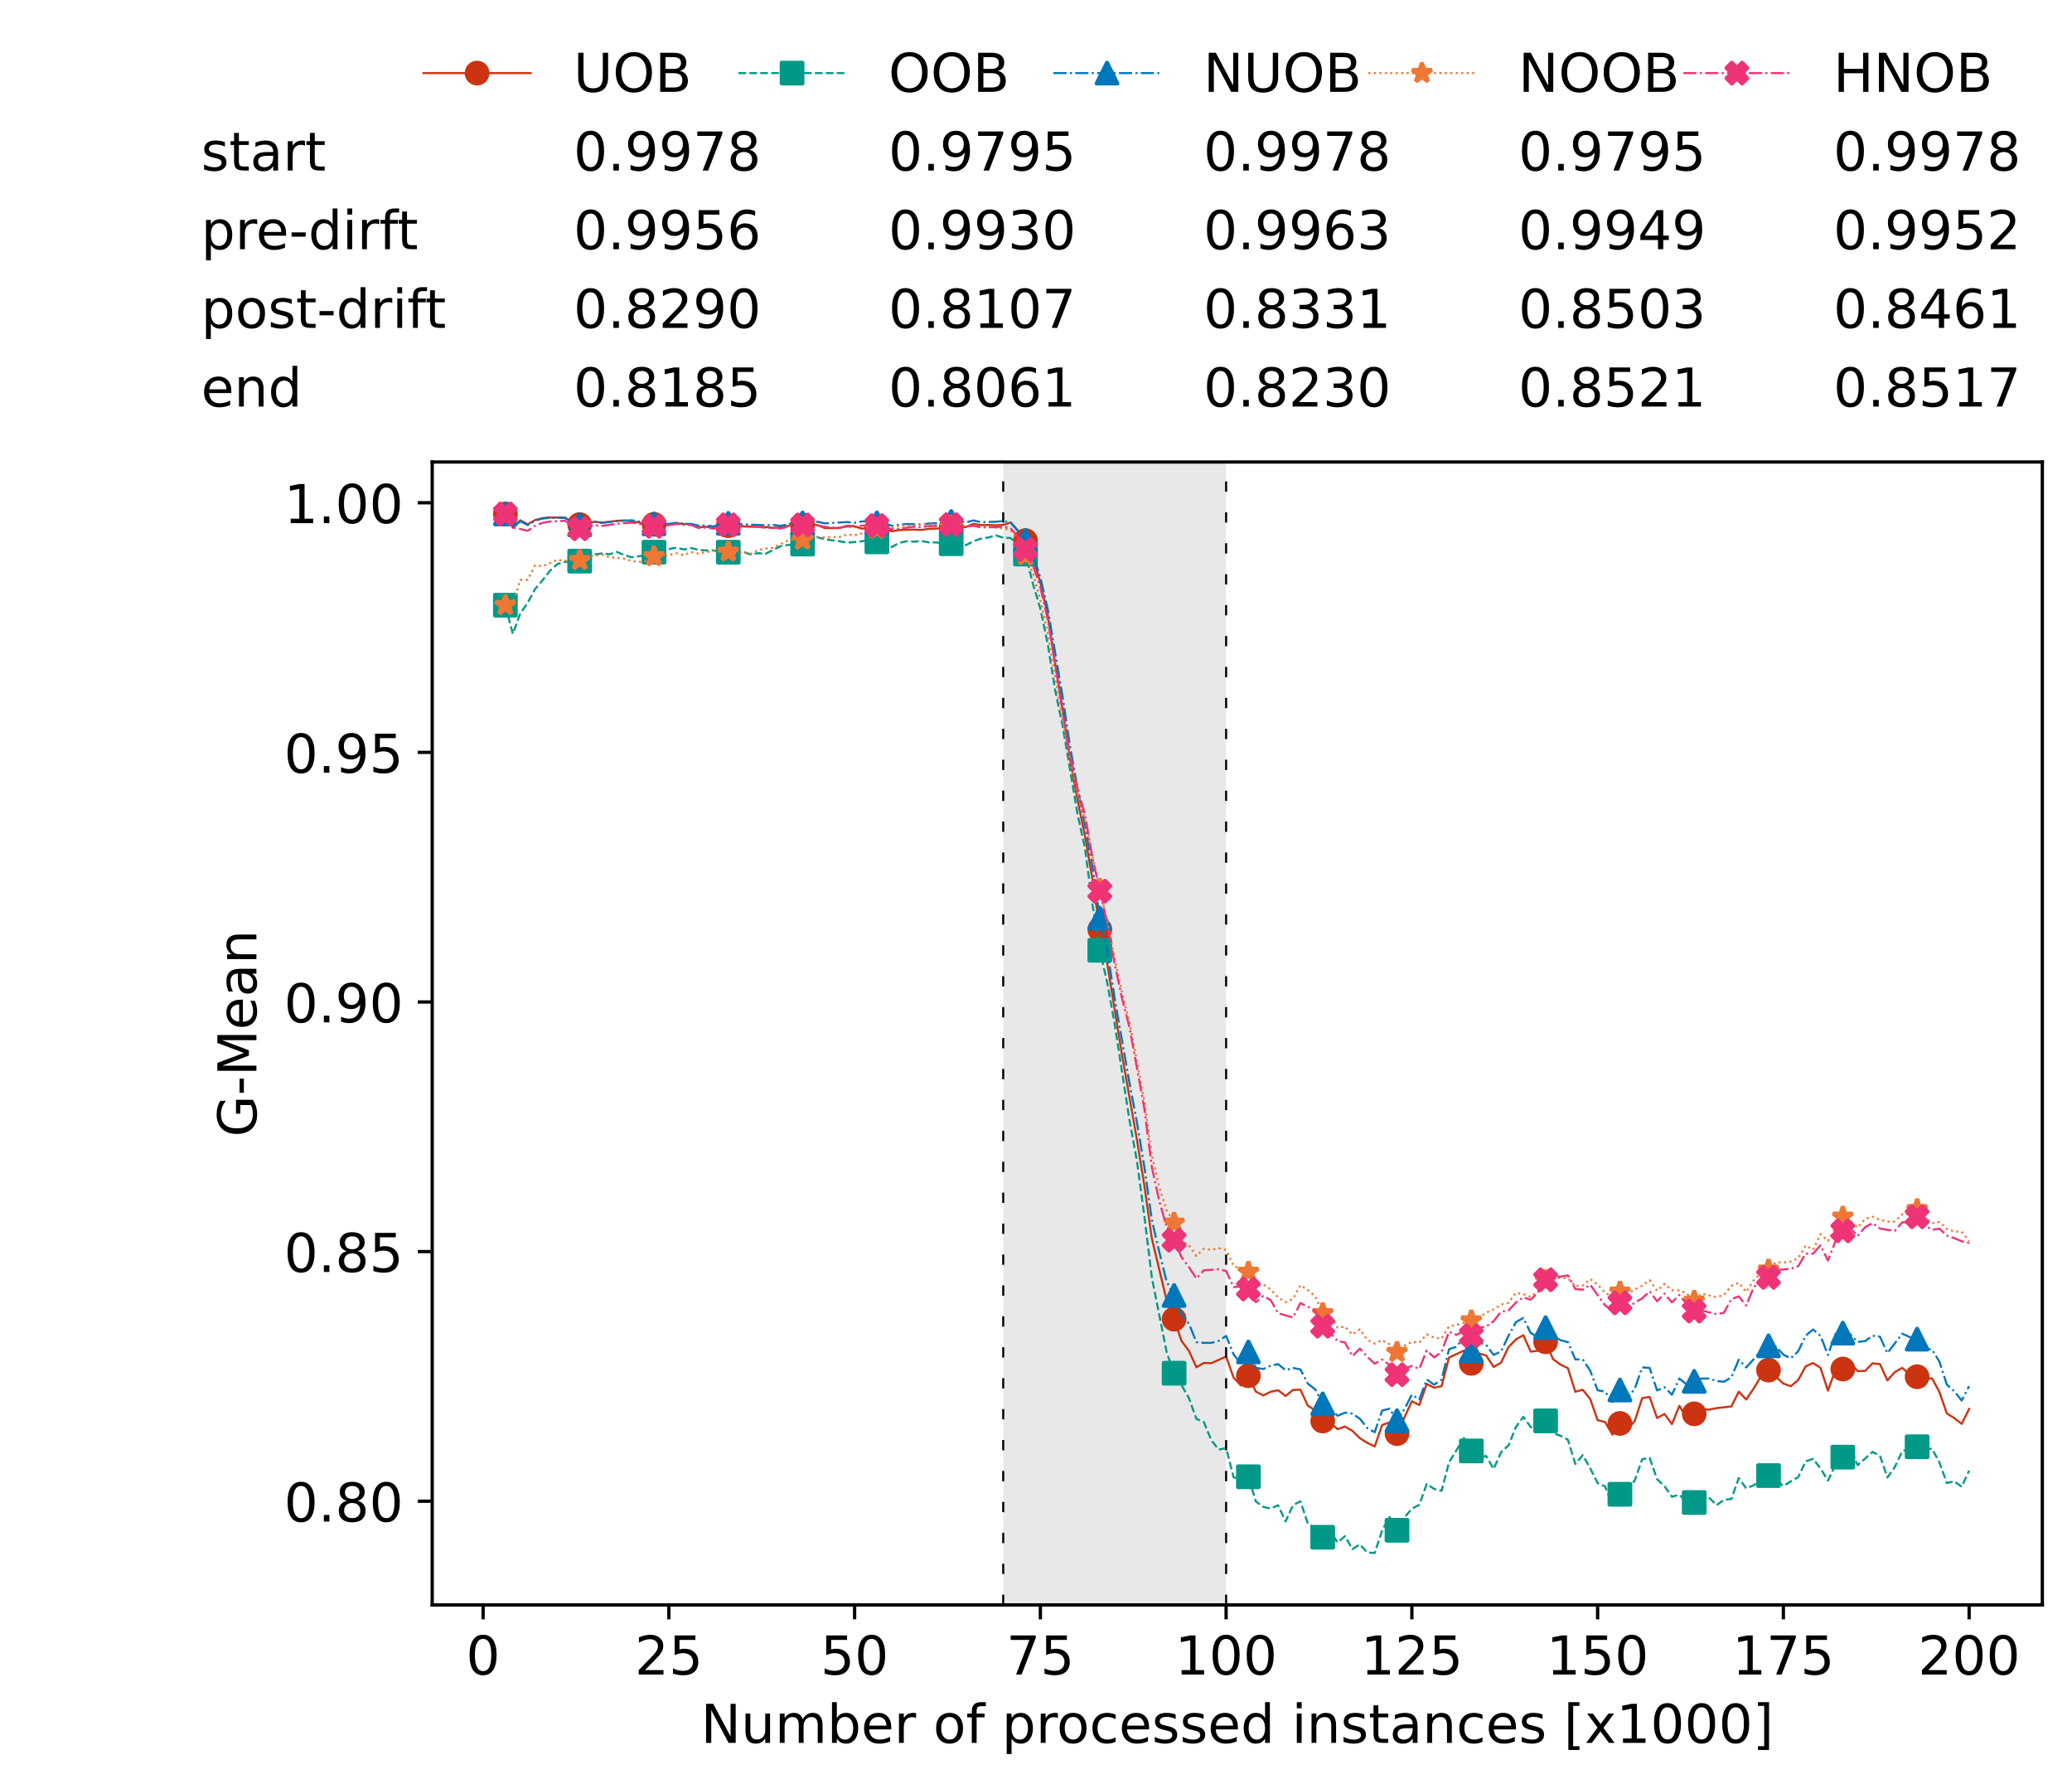 <?xml version="1.0" encoding="utf-8" standalone="no"?>
<!DOCTYPE svg PUBLIC "-//W3C//DTD SVG 1.1//EN"
  "http://www.w3.org/Graphics/SVG/1.1/DTD/svg11.dtd">
<!-- Created with matplotlib (https://matplotlib.org/) -->
<svg height="432.615pt" version="1.1" viewBox="0 0 502.65 432.615" width="502.65pt" xmlns="http://www.w3.org/2000/svg" xmlns:xlink="http://www.w3.org/1999/xlink">
 <defs>
  <style type="text/css">*{stroke-linecap:butt;stroke-linejoin:round;}</style>
 </defs>
 <g id="figure_1">
  <g id="patch_1">
   <path d="M 0 432.615 
L 502.65 432.615 
L 502.65 0 
L 0 0 
z
" style="fill:#ffffff;"/>
  </g>
  <g id="axes_1">
   <g id="patch_2">
    <path d="M 104.85 389.252 
L 495.45 389.252 
L 495.45 112.052 
L 104.85 112.052 
z
" style="fill:#ffffff;"/>
   </g>
   <g id="patch_3">
    <path clip-path="url(#pe554525188)" d="M 297.446 389.252 
L 297.446 112.052 
L 243.372 112.052 
L 243.372 389.252 
z
" style="fill:#d3d3d3;opacity:0.5;"/>
   </g>
   <g id="matplotlib.axis_1">
    <g id="xtick_1">
     <g id="line2d_1">
      <defs>
       <path d="M 0 0 
L 0 3.5 
" id="mdb5dca3740" style="stroke:#000000;stroke-width:0.8;"/>
      </defs>
      <g>
       <use style="stroke:#000000;stroke-width:0.8;" x="117.197" xlink:href="#mdb5dca3740" y="389.252"/>
      </g>
     </g>
     <g id="text_1">
      <!-- 0 -->
      <g transform="translate(113.061 406.13)scale(0.13 -0.13)">
       <defs>
        <path d="M 31.781 66.406 
Q 24.172 66.406 20.328 58.906 
Q 16.5 51.422 16.5 36.375 
Q 16.5 21.391 20.328 13.891 
Q 24.172 6.391 31.781 6.391 
Q 39.453 6.391 43.281 13.891 
Q 47.125 21.391 47.125 36.375 
Q 47.125 51.422 43.281 58.906 
Q 39.453 66.406 31.781 66.406 
z
M 31.781 74.219 
Q 44.047 74.219 50.516 64.516 
Q 56.984 54.828 56.984 36.375 
Q 56.984 17.969 50.516 8.266 
Q 44.047 -1.422 31.781 -1.422 
Q 19.531 -1.422 13.062 8.266 
Q 6.594 17.969 6.594 36.375 
Q 6.594 54.828 13.062 64.516 
Q 19.531 74.219 31.781 74.219 
z
" id="DejaVuSans-48"/>
       </defs>
       <use xlink:href="#DejaVuSans-48"/>
      </g>
     </g>
    </g>
    <g id="xtick_2">
     <g id="line2d_2">
      <g>
       <use style="stroke:#000000;stroke-width:0.8;" x="162.259" xlink:href="#mdb5dca3740" y="389.252"/>
      </g>
     </g>
     <g id="text_2">
      <!-- 25 -->
      <g transform="translate(153.988 406.13)scale(0.13 -0.13)">
       <defs>
        <path d="M 19.188 8.297 
L 53.609 8.297 
L 53.609 0 
L 7.328 0 
L 7.328 8.297 
Q 12.938 14.109 22.625 23.891 
Q 32.328 33.688 34.812 36.531 
Q 39.547 41.844 41.422 45.531 
Q 43.312 49.219 43.312 52.781 
Q 43.312 58.594 39.234 62.25 
Q 35.156 65.922 28.609 65.922 
Q 23.969 65.922 18.812 64.312 
Q 13.672 62.703 7.812 59.422 
L 7.812 69.391 
Q 13.766 71.781 18.938 73 
Q 24.125 74.219 28.422 74.219 
Q 39.75 74.219 46.484 68.547 
Q 53.219 62.891 53.219 53.422 
Q 53.219 48.922 51.531 44.891 
Q 49.859 40.875 45.406 35.406 
Q 44.188 33.984 37.641 27.219 
Q 31.109 20.453 19.188 8.297 
z
" id="DejaVuSans-50"/>
        <path d="M 10.797 72.906 
L 49.516 72.906 
L 49.516 64.594 
L 19.828 64.594 
L 19.828 46.734 
Q 21.969 47.469 24.109 47.828 
Q 26.266 48.188 28.422 48.188 
Q 40.625 48.188 47.75 41.5 
Q 54.891 34.812 54.891 23.391 
Q 54.891 11.625 47.562 5.094 
Q 40.234 -1.422 26.906 -1.422 
Q 22.312 -1.422 17.547 -0.641 
Q 12.797 0.141 7.719 1.703 
L 7.719 11.625 
Q 12.109 9.234 16.797 8.062 
Q 21.484 6.891 26.703 6.891 
Q 35.156 6.891 40.078 11.328 
Q 45.016 15.766 45.016 23.391 
Q 45.016 31 40.078 35.438 
Q 35.156 39.891 26.703 39.891 
Q 22.75 39.891 18.812 39.016 
Q 14.891 38.141 10.797 36.281 
z
" id="DejaVuSans-53"/>
       </defs>
       <use xlink:href="#DejaVuSans-50"/>
       <use x="63.623" xlink:href="#DejaVuSans-53"/>
      </g>
     </g>
    </g>
    <g id="xtick_3">
     <g id="line2d_3">
      <g>
       <use style="stroke:#000000;stroke-width:0.8;" x="207.322" xlink:href="#mdb5dca3740" y="389.252"/>
      </g>
     </g>
     <g id="text_3">
      <!-- 50 -->
      <g transform="translate(199.05 406.13)scale(0.13 -0.13)">
       <use xlink:href="#DejaVuSans-53"/>
       <use x="63.623" xlink:href="#DejaVuSans-48"/>
      </g>
     </g>
    </g>
    <g id="xtick_4">
     <g id="line2d_4">
      <g>
       <use style="stroke:#000000;stroke-width:0.8;" x="252.384" xlink:href="#mdb5dca3740" y="389.252"/>
      </g>
     </g>
     <g id="text_4">
      <!-- 75 -->
      <g transform="translate(244.113 406.13)scale(0.13 -0.13)">
       <defs>
        <path d="M 8.203 72.906 
L 55.078 72.906 
L 55.078 68.703 
L 28.609 0 
L 18.312 0 
L 43.219 64.594 
L 8.203 64.594 
z
" id="DejaVuSans-55"/>
       </defs>
       <use xlink:href="#DejaVuSans-55"/>
       <use x="63.623" xlink:href="#DejaVuSans-53"/>
      </g>
     </g>
    </g>
    <g id="xtick_5">
     <g id="line2d_5">
      <g>
       <use style="stroke:#000000;stroke-width:0.8;" x="297.446" xlink:href="#mdb5dca3740" y="389.252"/>
      </g>
     </g>
     <g id="text_5">
      <!-- 100 -->
      <g transform="translate(285.039 406.13)scale(0.13 -0.13)">
       <defs>
        <path d="M 12.406 8.297 
L 28.516 8.297 
L 28.516 63.922 
L 10.984 60.406 
L 10.984 69.391 
L 28.422 72.906 
L 38.281 72.906 
L 38.281 8.297 
L 54.391 8.297 
L 54.391 0 
L 12.406 0 
z
" id="DejaVuSans-49"/>
       </defs>
       <use xlink:href="#DejaVuSans-49"/>
       <use x="63.623" xlink:href="#DejaVuSans-48"/>
       <use x="127.246" xlink:href="#DejaVuSans-48"/>
      </g>
     </g>
    </g>
    <g id="xtick_6">
     <g id="line2d_6">
      <g>
       <use style="stroke:#000000;stroke-width:0.8;" x="342.509" xlink:href="#mdb5dca3740" y="389.252"/>
      </g>
     </g>
     <g id="text_6">
      <!-- 125 -->
      <g transform="translate(330.102 406.13)scale(0.13 -0.13)">
       <use xlink:href="#DejaVuSans-49"/>
       <use x="63.623" xlink:href="#DejaVuSans-50"/>
       <use x="127.246" xlink:href="#DejaVuSans-53"/>
      </g>
     </g>
    </g>
    <g id="xtick_7">
     <g id="line2d_7">
      <g>
       <use style="stroke:#000000;stroke-width:0.8;" x="387.571" xlink:href="#mdb5dca3740" y="389.252"/>
      </g>
     </g>
     <g id="text_7">
      <!-- 150 -->
      <g transform="translate(375.164 406.13)scale(0.13 -0.13)">
       <use xlink:href="#DejaVuSans-49"/>
       <use x="63.623" xlink:href="#DejaVuSans-53"/>
       <use x="127.246" xlink:href="#DejaVuSans-48"/>
      </g>
     </g>
    </g>
    <g id="xtick_8">
     <g id="line2d_8">
      <g>
       <use style="stroke:#000000;stroke-width:0.8;" x="432.633" xlink:href="#mdb5dca3740" y="389.252"/>
      </g>
     </g>
     <g id="text_8">
      <!-- 175 -->
      <g transform="translate(420.226 406.13)scale(0.13 -0.13)">
       <use xlink:href="#DejaVuSans-49"/>
       <use x="63.623" xlink:href="#DejaVuSans-55"/>
       <use x="127.246" xlink:href="#DejaVuSans-53"/>
      </g>
     </g>
    </g>
    <g id="xtick_9">
     <g id="line2d_9">
      <g>
       <use style="stroke:#000000;stroke-width:0.8;" x="477.695" xlink:href="#mdb5dca3740" y="389.252"/>
      </g>
     </g>
     <g id="text_9">
      <!-- 200 -->
      <g transform="translate(465.289 406.13)scale(0.13 -0.13)">
       <use xlink:href="#DejaVuSans-50"/>
       <use x="63.623" xlink:href="#DejaVuSans-48"/>
       <use x="127.246" xlink:href="#DejaVuSans-48"/>
      </g>
     </g>
    </g>
    <g id="text_10">
     <!-- Number of processed instances [x1000] -->
     <g transform="translate(170.025 422.711)scale(0.13 -0.13)">
      <defs>
       <path d="M 9.812 72.906 
L 23.094 72.906 
L 55.422 11.922 
L 55.422 72.906 
L 64.984 72.906 
L 64.984 0 
L 51.703 0 
L 19.391 60.984 
L 19.391 0 
L 9.812 0 
z
" id="DejaVuSans-78"/>
       <path d="M 8.5 21.578 
L 8.5 54.688 
L 17.484 54.688 
L 17.484 21.922 
Q 17.484 14.156 20.5 10.266 
Q 23.531 6.391 29.594 6.391 
Q 36.859 6.391 41.078 11.031 
Q 45.312 15.672 45.312 23.688 
L 45.312 54.688 
L 54.297 54.688 
L 54.297 0 
L 45.312 0 
L 45.312 8.406 
Q 42.047 3.422 37.719 1 
Q 33.406 -1.422 27.688 -1.422 
Q 18.266 -1.422 13.375 4.438 
Q 8.5 10.297 8.5 21.578 
z
M 31.109 56 
z
" id="DejaVuSans-117"/>
       <path d="M 52 44.188 
Q 55.375 50.25 60.062 53.125 
Q 64.75 56 71.094 56 
Q 79.641 56 84.281 50.016 
Q 88.922 44.047 88.922 33.016 
L 88.922 0 
L 79.891 0 
L 79.891 32.719 
Q 79.891 40.578 77.094 44.375 
Q 74.312 48.188 68.609 48.188 
Q 61.625 48.188 57.562 43.547 
Q 53.516 38.922 53.516 30.906 
L 53.516 0 
L 44.484 0 
L 44.484 32.719 
Q 44.484 40.625 41.703 44.406 
Q 38.922 48.188 33.109 48.188 
Q 26.219 48.188 22.156 43.531 
Q 18.109 38.875 18.109 30.906 
L 18.109 0 
L 9.078 0 
L 9.078 54.688 
L 18.109 54.688 
L 18.109 46.188 
Q 21.188 51.219 25.484 53.609 
Q 29.781 56 35.688 56 
Q 41.656 56 45.828 52.969 
Q 50 49.953 52 44.188 
z
" id="DejaVuSans-109"/>
       <path d="M 48.688 27.297 
Q 48.688 37.203 44.609 42.844 
Q 40.531 48.484 33.406 48.484 
Q 26.266 48.484 22.188 42.844 
Q 18.109 37.203 18.109 27.297 
Q 18.109 17.391 22.188 11.75 
Q 26.266 6.109 33.406 6.109 
Q 40.531 6.109 44.609 11.75 
Q 48.688 17.391 48.688 27.297 
z
M 18.109 46.391 
Q 20.953 51.266 25.266 53.625 
Q 29.594 56 35.594 56 
Q 45.562 56 51.781 48.094 
Q 58.016 40.188 58.016 27.297 
Q 58.016 14.406 51.781 6.484 
Q 45.562 -1.422 35.594 -1.422 
Q 29.594 -1.422 25.266 0.953 
Q 20.953 3.328 18.109 8.203 
L 18.109 0 
L 9.078 0 
L 9.078 75.984 
L 18.109 75.984 
z
" id="DejaVuSans-98"/>
       <path d="M 56.203 29.594 
L 56.203 25.203 
L 14.891 25.203 
Q 15.484 15.922 20.484 11.062 
Q 25.484 6.203 34.422 6.203 
Q 39.594 6.203 44.453 7.469 
Q 49.312 8.734 54.109 11.281 
L 54.109 2.781 
Q 49.266 0.734 44.188 -0.344 
Q 39.109 -1.422 33.891 -1.422 
Q 20.797 -1.422 13.156 6.188 
Q 5.516 13.812 5.516 26.812 
Q 5.516 40.234 12.766 48.109 
Q 20.016 56 32.328 56 
Q 43.359 56 49.781 48.891 
Q 56.203 41.797 56.203 29.594 
z
M 47.219 32.234 
Q 47.125 39.594 43.094 43.984 
Q 39.062 48.391 32.422 48.391 
Q 24.906 48.391 20.391 44.141 
Q 15.875 39.891 15.188 32.172 
z
" id="DejaVuSans-101"/>
       <path d="M 41.109 46.297 
Q 39.594 47.172 37.812 47.578 
Q 36.031 48 33.891 48 
Q 26.266 48 22.188 43.047 
Q 18.109 38.094 18.109 28.812 
L 18.109 0 
L 9.078 0 
L 9.078 54.688 
L 18.109 54.688 
L 18.109 46.188 
Q 20.953 51.172 25.484 53.578 
Q 30.031 56 36.531 56 
Q 37.453 56 38.578 55.875 
Q 39.703 55.766 41.062 55.516 
z
" id="DejaVuSans-114"/>
       <path id="DejaVuSans-32"/>
       <path d="M 30.609 48.391 
Q 23.391 48.391 19.188 42.75 
Q 14.984 37.109 14.984 27.297 
Q 14.984 17.484 19.156 11.844 
Q 23.344 6.203 30.609 6.203 
Q 37.797 6.203 41.984 11.859 
Q 46.188 17.531 46.188 27.297 
Q 46.188 37.016 41.984 42.703 
Q 37.797 48.391 30.609 48.391 
z
M 30.609 56 
Q 42.328 56 49.016 48.375 
Q 55.719 40.766 55.719 27.297 
Q 55.719 13.875 49.016 6.219 
Q 42.328 -1.422 30.609 -1.422 
Q 18.844 -1.422 12.172 6.219 
Q 5.516 13.875 5.516 27.297 
Q 5.516 40.766 12.172 48.375 
Q 18.844 56 30.609 56 
z
" id="DejaVuSans-111"/>
       <path d="M 37.109 75.984 
L 37.109 68.5 
L 28.516 68.5 
Q 23.688 68.5 21.797 66.547 
Q 19.922 64.594 19.922 59.516 
L 19.922 54.688 
L 34.719 54.688 
L 34.719 47.703 
L 19.922 47.703 
L 19.922 0 
L 10.891 0 
L 10.891 47.703 
L 2.297 47.703 
L 2.297 54.688 
L 10.891 54.688 
L 10.891 58.5 
Q 10.891 67.625 15.141 71.797 
Q 19.391 75.984 28.609 75.984 
z
" id="DejaVuSans-102"/>
       <path d="M 18.109 8.203 
L 18.109 -20.797 
L 9.078 -20.797 
L 9.078 54.688 
L 18.109 54.688 
L 18.109 46.391 
Q 20.953 51.266 25.266 53.625 
Q 29.594 56 35.594 56 
Q 45.562 56 51.781 48.094 
Q 58.016 40.188 58.016 27.297 
Q 58.016 14.406 51.781 6.484 
Q 45.562 -1.422 35.594 -1.422 
Q 29.594 -1.422 25.266 0.953 
Q 20.953 3.328 18.109 8.203 
z
M 48.688 27.297 
Q 48.688 37.203 44.609 42.844 
Q 40.531 48.484 33.406 48.484 
Q 26.266 48.484 22.188 42.844 
Q 18.109 37.203 18.109 27.297 
Q 18.109 17.391 22.188 11.75 
Q 26.266 6.109 33.406 6.109 
Q 40.531 6.109 44.609 11.75 
Q 48.688 17.391 48.688 27.297 
z
" id="DejaVuSans-112"/>
       <path d="M 48.781 52.594 
L 48.781 44.188 
Q 44.969 46.297 41.141 47.344 
Q 37.312 48.391 33.406 48.391 
Q 24.656 48.391 19.812 42.844 
Q 14.984 37.312 14.984 27.297 
Q 14.984 17.281 19.812 11.734 
Q 24.656 6.203 33.406 6.203 
Q 37.312 6.203 41.141 7.25 
Q 44.969 8.297 48.781 10.406 
L 48.781 2.094 
Q 45.016 0.344 40.984 -0.531 
Q 36.969 -1.422 32.422 -1.422 
Q 20.062 -1.422 12.781 6.344 
Q 5.516 14.109 5.516 27.297 
Q 5.516 40.672 12.859 48.328 
Q 20.219 56 33.016 56 
Q 37.156 56 41.109 55.141 
Q 45.062 54.297 48.781 52.594 
z
" id="DejaVuSans-99"/>
       <path d="M 44.281 53.078 
L 44.281 44.578 
Q 40.484 46.531 36.375 47.5 
Q 32.281 48.484 27.875 48.484 
Q 21.188 48.484 17.844 46.438 
Q 14.5 44.391 14.5 40.281 
Q 14.5 37.156 16.891 35.375 
Q 19.281 33.594 26.516 31.984 
L 29.594 31.297 
Q 39.156 29.25 43.188 25.516 
Q 47.219 21.781 47.219 15.094 
Q 47.219 7.469 41.188 3.016 
Q 35.156 -1.422 24.609 -1.422 
Q 20.219 -1.422 15.453 -0.562 
Q 10.688 0.297 5.422 2 
L 5.422 11.281 
Q 10.406 8.688 15.234 7.391 
Q 20.062 6.109 24.812 6.109 
Q 31.156 6.109 34.562 8.281 
Q 37.984 10.453 37.984 14.406 
Q 37.984 18.062 35.516 20.016 
Q 33.062 21.969 24.703 23.781 
L 21.578 24.516 
Q 13.234 26.266 9.516 29.906 
Q 5.812 33.547 5.812 39.891 
Q 5.812 47.609 11.281 51.797 
Q 16.75 56 26.812 56 
Q 31.781 56 36.172 55.266 
Q 40.578 54.547 44.281 53.078 
z
" id="DejaVuSans-115"/>
       <path d="M 45.406 46.391 
L 45.406 75.984 
L 54.391 75.984 
L 54.391 0 
L 45.406 0 
L 45.406 8.203 
Q 42.578 3.328 38.25 0.953 
Q 33.938 -1.422 27.875 -1.422 
Q 17.969 -1.422 11.734 6.484 
Q 5.516 14.406 5.516 27.297 
Q 5.516 40.188 11.734 48.094 
Q 17.969 56 27.875 56 
Q 33.938 56 38.25 53.625 
Q 42.578 51.266 45.406 46.391 
z
M 14.797 27.297 
Q 14.797 17.391 18.875 11.75 
Q 22.953 6.109 30.078 6.109 
Q 37.203 6.109 41.297 11.75 
Q 45.406 17.391 45.406 27.297 
Q 45.406 37.203 41.297 42.844 
Q 37.203 48.484 30.078 48.484 
Q 22.953 48.484 18.875 42.844 
Q 14.797 37.203 14.797 27.297 
z
" id="DejaVuSans-100"/>
       <path d="M 9.422 54.688 
L 18.406 54.688 
L 18.406 0 
L 9.422 0 
z
M 9.422 75.984 
L 18.406 75.984 
L 18.406 64.594 
L 9.422 64.594 
z
" id="DejaVuSans-105"/>
       <path d="M 54.891 33.016 
L 54.891 0 
L 45.906 0 
L 45.906 32.719 
Q 45.906 40.484 42.875 44.328 
Q 39.844 48.188 33.797 48.188 
Q 26.516 48.188 22.312 43.547 
Q 18.109 38.922 18.109 30.906 
L 18.109 0 
L 9.078 0 
L 9.078 54.688 
L 18.109 54.688 
L 18.109 46.188 
Q 21.344 51.125 25.703 53.562 
Q 30.078 56 35.797 56 
Q 45.219 56 50.047 50.172 
Q 54.891 44.344 54.891 33.016 
z
" id="DejaVuSans-110"/>
       <path d="M 18.312 70.219 
L 18.312 54.688 
L 36.812 54.688 
L 36.812 47.703 
L 18.312 47.703 
L 18.312 18.016 
Q 18.312 11.328 20.141 9.422 
Q 21.969 7.516 27.594 7.516 
L 36.812 7.516 
L 36.812 0 
L 27.594 0 
Q 17.188 0 13.234 3.875 
Q 9.281 7.766 9.281 18.016 
L 9.281 47.703 
L 2.688 47.703 
L 2.688 54.688 
L 9.281 54.688 
L 9.281 70.219 
z
" id="DejaVuSans-116"/>
       <path d="M 34.281 27.484 
Q 23.391 27.484 19.188 25 
Q 14.984 22.516 14.984 16.5 
Q 14.984 11.719 18.141 8.906 
Q 21.297 6.109 26.703 6.109 
Q 34.188 6.109 38.703 11.406 
Q 43.219 16.703 43.219 25.484 
L 43.219 27.484 
z
M 52.203 31.203 
L 52.203 0 
L 43.219 0 
L 43.219 8.297 
Q 40.141 3.328 35.547 0.953 
Q 30.953 -1.422 24.312 -1.422 
Q 15.922 -1.422 10.953 3.297 
Q 6 8.016 6 15.922 
Q 6 25.141 12.172 29.828 
Q 18.359 34.516 30.609 34.516 
L 43.219 34.516 
L 43.219 35.406 
Q 43.219 41.609 39.141 45 
Q 35.062 48.391 27.688 48.391 
Q 23 48.391 18.547 47.266 
Q 14.109 46.141 10.016 43.891 
L 10.016 52.203 
Q 14.938 54.109 19.578 55.047 
Q 24.219 56 28.609 56 
Q 40.484 56 46.344 49.844 
Q 52.203 43.703 52.203 31.203 
z
" id="DejaVuSans-97"/>
       <path d="M 8.594 75.984 
L 29.297 75.984 
L 29.297 69 
L 17.578 69 
L 17.578 -6.203 
L 29.297 -6.203 
L 29.297 -13.188 
L 8.594 -13.188 
z
" id="DejaVuSans-91"/>
       <path d="M 54.891 54.688 
L 35.109 28.078 
L 55.906 0 
L 45.312 0 
L 29.391 21.484 
L 13.484 0 
L 2.875 0 
L 24.125 28.609 
L 4.688 54.688 
L 15.281 54.688 
L 29.781 35.203 
L 44.281 54.688 
z
" id="DejaVuSans-120"/>
       <path d="M 30.422 75.984 
L 30.422 -13.188 
L 9.719 -13.188 
L 9.719 -6.203 
L 21.391 -6.203 
L 21.391 69 
L 9.719 69 
L 9.719 75.984 
z
" id="DejaVuSans-93"/>
      </defs>
      <use xlink:href="#DejaVuSans-78"/>
      <use x="74.805" xlink:href="#DejaVuSans-117"/>
      <use x="138.184" xlink:href="#DejaVuSans-109"/>
      <use x="235.596" xlink:href="#DejaVuSans-98"/>
      <use x="299.072" xlink:href="#DejaVuSans-101"/>
      <use x="360.596" xlink:href="#DejaVuSans-114"/>
      <use x="401.709" xlink:href="#DejaVuSans-32"/>
      <use x="433.496" xlink:href="#DejaVuSans-111"/>
      <use x="494.678" xlink:href="#DejaVuSans-102"/>
      <use x="529.883" xlink:href="#DejaVuSans-32"/>
      <use x="561.67" xlink:href="#DejaVuSans-112"/>
      <use x="625.146" xlink:href="#DejaVuSans-114"/>
      <use x="664.01" xlink:href="#DejaVuSans-111"/>
      <use x="725.191" xlink:href="#DejaVuSans-99"/>
      <use x="780.172" xlink:href="#DejaVuSans-101"/>
      <use x="841.695" xlink:href="#DejaVuSans-115"/>
      <use x="893.795" xlink:href="#DejaVuSans-115"/>
      <use x="945.895" xlink:href="#DejaVuSans-101"/>
      <use x="1007.418" xlink:href="#DejaVuSans-100"/>
      <use x="1070.895" xlink:href="#DejaVuSans-32"/>
      <use x="1102.682" xlink:href="#DejaVuSans-105"/>
      <use x="1130.465" xlink:href="#DejaVuSans-110"/>
      <use x="1193.844" xlink:href="#DejaVuSans-115"/>
      <use x="1245.943" xlink:href="#DejaVuSans-116"/>
      <use x="1285.152" xlink:href="#DejaVuSans-97"/>
      <use x="1346.432" xlink:href="#DejaVuSans-110"/>
      <use x="1409.811" xlink:href="#DejaVuSans-99"/>
      <use x="1464.791" xlink:href="#DejaVuSans-101"/>
      <use x="1526.314" xlink:href="#DejaVuSans-115"/>
      <use x="1578.414" xlink:href="#DejaVuSans-32"/>
      <use x="1610.201" xlink:href="#DejaVuSans-91"/>
      <use x="1649.215" xlink:href="#DejaVuSans-120"/>
      <use x="1708.395" xlink:href="#DejaVuSans-49"/>
      <use x="1772.018" xlink:href="#DejaVuSans-48"/>
      <use x="1835.641" xlink:href="#DejaVuSans-48"/>
      <use x="1899.264" xlink:href="#DejaVuSans-48"/>
      <use x="1962.887" xlink:href="#DejaVuSans-93"/>
     </g>
    </g>
   </g>
   <g id="matplotlib.axis_2">
    <g id="ytick_1">
     <g id="line2d_10">
      <defs>
       <path d="M 0 0 
L -3.5 0 
" id="me2a0eabeb7" style="stroke:#000000;stroke-width:0.8;"/>
      </defs>
      <g>
       <use style="stroke:#000000;stroke-width:0.8;" x="104.85" xlink:href="#me2a0eabeb7" y="364.094"/>
      </g>
     </g>
     <g id="text_11">
      <!-- 0.80 -->
      <g transform="translate(68.905 369.032)scale(0.13 -0.13)">
       <defs>
        <path d="M 10.688 12.406 
L 21 12.406 
L 21 0 
L 10.688 0 
z
" id="DejaVuSans-46"/>
        <path d="M 31.781 34.625 
Q 24.75 34.625 20.719 30.859 
Q 16.703 27.094 16.703 20.516 
Q 16.703 13.922 20.719 10.156 
Q 24.75 6.391 31.781 6.391 
Q 38.812 6.391 42.859 10.172 
Q 46.922 13.969 46.922 20.516 
Q 46.922 27.094 42.891 30.859 
Q 38.875 34.625 31.781 34.625 
z
M 21.922 38.812 
Q 15.578 40.375 12.031 44.719 
Q 8.5 49.078 8.5 55.328 
Q 8.5 64.062 14.719 69.141 
Q 20.953 74.219 31.781 74.219 
Q 42.672 74.219 48.875 69.141 
Q 55.078 64.062 55.078 55.328 
Q 55.078 49.078 51.531 44.719 
Q 48 40.375 41.703 38.812 
Q 48.828 37.156 52.797 32.312 
Q 56.781 27.484 56.781 20.516 
Q 56.781 9.906 50.312 4.234 
Q 43.844 -1.422 31.781 -1.422 
Q 19.734 -1.422 13.25 4.234 
Q 6.781 9.906 6.781 20.516 
Q 6.781 27.484 10.781 32.312 
Q 14.797 37.156 21.922 38.812 
z
M 18.312 54.391 
Q 18.312 48.734 21.844 45.562 
Q 25.391 42.391 31.781 42.391 
Q 38.141 42.391 41.719 45.562 
Q 45.312 48.734 45.312 54.391 
Q 45.312 60.062 41.719 63.234 
Q 38.141 66.406 31.781 66.406 
Q 25.391 66.406 21.844 63.234 
Q 18.312 60.062 18.312 54.391 
z
" id="DejaVuSans-56"/>
       </defs>
       <use xlink:href="#DejaVuSans-48"/>
       <use x="63.623" xlink:href="#DejaVuSans-46"/>
       <use x="95.41" xlink:href="#DejaVuSans-56"/>
       <use x="159.033" xlink:href="#DejaVuSans-48"/>
      </g>
     </g>
    </g>
    <g id="ytick_2">
     <g id="line2d_11">
      <g>
       <use style="stroke:#000000;stroke-width:0.8;" x="104.85" xlink:href="#me2a0eabeb7" y="303.554"/>
      </g>
     </g>
     <g id="text_12">
      <!-- 0.85 -->
      <g transform="translate(68.905 308.493)scale(0.13 -0.13)">
       <use xlink:href="#DejaVuSans-48"/>
       <use x="63.623" xlink:href="#DejaVuSans-46"/>
       <use x="95.41" xlink:href="#DejaVuSans-56"/>
       <use x="159.033" xlink:href="#DejaVuSans-53"/>
      </g>
     </g>
    </g>
    <g id="ytick_3">
     <g id="line2d_12">
      <g>
       <use style="stroke:#000000;stroke-width:0.8;" x="104.85" xlink:href="#me2a0eabeb7" y="243.015"/>
      </g>
     </g>
     <g id="text_13">
      <!-- 0.90 -->
      <g transform="translate(68.905 247.954)scale(0.13 -0.13)">
       <defs>
        <path d="M 10.984 1.516 
L 10.984 10.5 
Q 14.703 8.734 18.5 7.812 
Q 22.312 6.891 25.984 6.891 
Q 35.75 6.891 40.891 13.453 
Q 46.047 20.016 46.781 33.406 
Q 43.953 29.203 39.594 26.953 
Q 35.25 24.703 29.984 24.703 
Q 19.047 24.703 12.672 31.312 
Q 6.297 37.938 6.297 49.422 
Q 6.297 60.641 12.938 67.422 
Q 19.578 74.219 30.609 74.219 
Q 43.266 74.219 49.922 64.516 
Q 56.594 54.828 56.594 36.375 
Q 56.594 19.141 48.406 8.859 
Q 40.234 -1.422 26.422 -1.422 
Q 22.703 -1.422 18.891 -0.688 
Q 15.094 0.047 10.984 1.516 
z
M 30.609 32.422 
Q 37.25 32.422 41.125 36.953 
Q 45.016 41.5 45.016 49.422 
Q 45.016 57.281 41.125 61.844 
Q 37.25 66.406 30.609 66.406 
Q 23.969 66.406 20.094 61.844 
Q 16.219 57.281 16.219 49.422 
Q 16.219 41.5 20.094 36.953 
Q 23.969 32.422 30.609 32.422 
z
" id="DejaVuSans-57"/>
       </defs>
       <use xlink:href="#DejaVuSans-48"/>
       <use x="63.623" xlink:href="#DejaVuSans-46"/>
       <use x="95.41" xlink:href="#DejaVuSans-57"/>
       <use x="159.033" xlink:href="#DejaVuSans-48"/>
      </g>
     </g>
    </g>
    <g id="ytick_4">
     <g id="line2d_13">
      <g>
       <use style="stroke:#000000;stroke-width:0.8;" x="104.85" xlink:href="#me2a0eabeb7" y="182.476"/>
      </g>
     </g>
     <g id="text_14">
      <!-- 0.95 -->
      <g transform="translate(68.905 187.415)scale(0.13 -0.13)">
       <use xlink:href="#DejaVuSans-48"/>
       <use x="63.623" xlink:href="#DejaVuSans-46"/>
       <use x="95.41" xlink:href="#DejaVuSans-57"/>
       <use x="159.033" xlink:href="#DejaVuSans-53"/>
      </g>
     </g>
    </g>
    <g id="ytick_5">
     <g id="line2d_14">
      <g>
       <use style="stroke:#000000;stroke-width:0.8;" x="104.85" xlink:href="#me2a0eabeb7" y="121.937"/>
      </g>
     </g>
     <g id="text_15">
      <!-- 1.00 -->
      <g transform="translate(68.905 126.876)scale(0.13 -0.13)">
       <use xlink:href="#DejaVuSans-49"/>
       <use x="63.623" xlink:href="#DejaVuSans-46"/>
       <use x="95.41" xlink:href="#DejaVuSans-48"/>
       <use x="159.033" xlink:href="#DejaVuSans-48"/>
      </g>
     </g>
    </g>
    <g id="text_16">
     <!-- G-Mean -->
     <g transform="translate(62.201 275.744)rotate(-90)scale(0.13 -0.13)">
      <defs>
       <path d="M 59.516 10.406 
L 59.516 29.984 
L 43.406 29.984 
L 43.406 38.094 
L 69.281 38.094 
L 69.281 6.781 
Q 63.578 2.734 56.688 0.656 
Q 49.812 -1.422 42 -1.422 
Q 24.906 -1.422 15.25 8.562 
Q 5.609 18.562 5.609 36.375 
Q 5.609 54.25 15.25 64.234 
Q 24.906 74.219 42 74.219 
Q 49.125 74.219 55.547 72.453 
Q 61.969 70.703 67.391 67.281 
L 67.391 56.781 
Q 61.922 61.422 55.766 63.766 
Q 49.609 66.109 42.828 66.109 
Q 29.438 66.109 22.719 58.641 
Q 16.016 51.172 16.016 36.375 
Q 16.016 21.625 22.719 14.156 
Q 29.438 6.688 42.828 6.688 
Q 48.047 6.688 52.141 7.594 
Q 56.25 8.5 59.516 10.406 
z
" id="DejaVuSans-71"/>
       <path d="M 4.891 31.391 
L 31.203 31.391 
L 31.203 23.391 
L 4.891 23.391 
z
" id="DejaVuSans-45"/>
       <path d="M 9.812 72.906 
L 24.516 72.906 
L 43.109 23.297 
L 61.812 72.906 
L 76.516 72.906 
L 76.516 0 
L 66.891 0 
L 66.891 64.016 
L 48.094 14.016 
L 38.188 14.016 
L 19.391 64.016 
L 19.391 0 
L 9.812 0 
z
" id="DejaVuSans-77"/>
      </defs>
      <use xlink:href="#DejaVuSans-71"/>
      <use x="77.49" xlink:href="#DejaVuSans-45"/>
      <use x="113.574" xlink:href="#DejaVuSans-77"/>
      <use x="199.854" xlink:href="#DejaVuSans-101"/>
      <use x="261.377" xlink:href="#DejaVuSans-97"/>
      <use x="322.656" xlink:href="#DejaVuSans-110"/>
     </g>
    </g>
   </g>
   <g id="line2d_15"/>
   <g id="line2d_16"/>
   <g id="line2d_17"/>
   <g id="line2d_18"/>
   <g id="line2d_19"/>
   <g id="line2d_20">
    <path clip-path="url(#pe554525188)" d="M 122.605 124.652 
L 124.407 127.981 
L 126.21 126.193 
L 128.012 127.174 
L 129.815 126.127 
L 131.617 125.65 
L 133.419 125.5 
L 137.024 125.531 
L 138.827 126.599 
L 140.629 127.236 
L 144.234 126.524 
L 146.037 126.753 
L 149.642 126.321 
L 151.444 126.223 
L 153.247 126.417 
L 155.049 126.729 
L 156.852 127.209 
L 162.259 127.194 
L 164.062 126.886 
L 165.864 127.087 
L 167.667 127.121 
L 169.469 127.86 
L 171.272 127.759 
L 173.074 127.947 
L 176.679 127.486 
L 178.482 127.656 
L 185.692 127.818 
L 187.494 128.044 
L 189.297 127.923 
L 191.099 127.57 
L 192.902 127.018 
L 194.704 127.325 
L 196.507 127.074 
L 198.309 127.361 
L 200.112 128.093 
L 203.717 128.062 
L 205.519 127.526 
L 207.322 127.628 
L 209.124 128.235 
L 210.927 127.858 
L 212.729 128.176 
L 214.532 128.141 
L 216.334 128.869 
L 218.137 128.55 
L 221.742 128.448 
L 223.544 128.526 
L 225.347 128.258 
L 228.952 128.125 
L 234.359 127.804 
L 236.162 127.04 
L 237.964 127.351 
L 239.767 127.318 
L 241.569 127.402 
L 243.372 127.3 
L 245.174 126.714 
L 246.976 128.821 
L 248.779 131.115 
L 250.581 135.299 
L 252.384 141.256 
L 254.186 149.288 
L 255.989 160.981 
L 257.791 171.859 
L 259.594 184.341 
L 261.396 193.992 
L 263.199 202.726 
L 265.001 213.125 
L 266.804 225.433 
L 268.606 233.704 
L 272.211 255.963 
L 275.816 276.448 
L 277.619 287.559 
L 279.421 300.362 
L 283.026 315.408 
L 284.829 319.937 
L 286.631 325.223 
L 288.434 327.652 
L 290.236 331.601 
L 292.039 330.56 
L 293.841 330.621 
L 297.446 329.009 
L 299.249 334.098 
L 301.051 336.044 
L 302.854 333.66 
L 304.656 337.515 
L 306.459 338.432 
L 308.261 337.544 
L 310.064 337.176 
L 311.866 338.575 
L 313.669 337.106 
L 315.471 337.046 
L 317.274 340.938 
L 319.076 342.05 
L 320.879 344.645 
L 322.681 345.024 
L 324.484 346.618 
L 326.286 345.986 
L 328.089 347.032 
L 329.891 348.805 
L 331.694 349.942 
L 333.496 350.818 
L 335.299 345.616 
L 337.101 344.984 
L 338.904 347.703 
L 342.509 339.854 
L 344.311 340.772 
L 346.114 335.645 
L 347.916 336.573 
L 349.719 336.197 
L 351.521 329.25 
L 355.126 327.583 
L 356.928 330.658 
L 358.731 328.249 
L 360.533 328.753 
L 362.336 331.53 
L 364.138 330.504 
L 365.941 326.735 
L 367.743 324.856 
L 369.546 323.827 
L 371.348 327.812 
L 373.151 327.601 
L 374.953 325.431 
L 376.756 329.64 
L 378.558 330.959 
L 380.361 331.818 
L 382.163 337.555 
L 383.966 337.056 
L 385.768 339.316 
L 387.571 344.435 
L 389.373 344.883 
L 391.176 347.954 
L 392.978 345.235 
L 394.781 346.614 
L 396.583 344.638 
L 398.386 339.088 
L 400.188 338.805 
L 401.991 343.915 
L 403.793 342.943 
L 405.596 345.39 
L 407.398 340.956 
L 409.201 343.874 
L 411.003 342.908 
L 412.806 341.779 
L 414.608 341.883 
L 416.411 341.52 
L 420.016 341.113 
L 421.818 337.528 
L 423.621 339.442 
L 425.423 336.754 
L 427.226 333.773 
L 429.028 332.303 
L 432.633 335.554 
L 434.436 336.219 
L 436.238 334.688 
L 438.041 331.377 
L 439.843 330.567 
L 441.646 331.767 
L 443.448 337.28 
L 445.251 332.217 
L 447.053 332.041 
L 448.856 330.603 
L 450.658 332.538 
L 452.461 332.486 
L 454.263 330.652 
L 456.066 330.843 
L 457.868 334.793 
L 459.671 332.778 
L 461.473 331.749 
L 463.276 333.365 
L 465.078 333.902 
L 466.881 334.574 
L 468.683 334.275 
L 470.485 337.596 
L 472.288 342.807 
L 474.09 343.933 
L 475.893 345.342 
L 477.695 341.708 
L 477.695 341.708 
" style="fill:none;stroke:#cc3311;stroke-linecap:square;stroke-width:0.5;"/>
    <defs>
     <path d="M 0 2.5 
C 0.663 2.5 1.299 2.237 1.768 1.768 
C 2.237 1.299 2.5 0.663 2.5 0 
C 2.5 -0.663 2.237 -1.299 1.768 -1.768 
C 1.299 -2.237 0.663 -2.5 0 -2.5 
C -0.663 -2.5 -1.299 -2.237 -1.768 -1.768 
C -2.237 -1.299 -2.5 -0.663 -2.5 0 
C -2.5 0.663 -2.237 1.299 -1.768 1.768 
C -1.299 2.237 -0.663 2.5 0 2.5 
z
" id="m59b57bfb13" style="stroke:#cc3311;"/>
    </defs>
    <g clip-path="url(#pe554525188)">
     <use style="fill:#cc3311;stroke:#cc3311;" x="122.605" xlink:href="#m59b57bfb13" y="124.652"/>
     <use style="fill:#cc3311;stroke:#cc3311;" x="140.629" xlink:href="#m59b57bfb13" y="127.236"/>
     <use style="fill:#cc3311;stroke:#cc3311;" x="158.654" xlink:href="#m59b57bfb13" y="127.173"/>
     <use style="fill:#cc3311;stroke:#cc3311;" x="176.679" xlink:href="#m59b57bfb13" y="127.486"/>
     <use style="fill:#cc3311;stroke:#cc3311;" x="194.704" xlink:href="#m59b57bfb13" y="127.325"/>
     <use style="fill:#cc3311;stroke:#cc3311;" x="212.729" xlink:href="#m59b57bfb13" y="128.176"/>
     <use style="fill:#cc3311;stroke:#cc3311;" x="230.754" xlink:href="#m59b57bfb13" y="128.005"/>
     <use style="fill:#cc3311;stroke:#cc3311;" x="248.779" xlink:href="#m59b57bfb13" y="131.115"/>
     <use style="fill:#cc3311;stroke:#cc3311;" x="266.804" xlink:href="#m59b57bfb13" y="225.433"/>
     <use style="fill:#cc3311;stroke:#cc3311;" x="284.829" xlink:href="#m59b57bfb13" y="319.937"/>
     <use style="fill:#cc3311;stroke:#cc3311;" x="302.854" xlink:href="#m59b57bfb13" y="333.66"/>
     <use style="fill:#cc3311;stroke:#cc3311;" x="320.879" xlink:href="#m59b57bfb13" y="344.645"/>
     <use style="fill:#cc3311;stroke:#cc3311;" x="338.904" xlink:href="#m59b57bfb13" y="347.703"/>
     <use style="fill:#cc3311;stroke:#cc3311;" x="356.928" xlink:href="#m59b57bfb13" y="330.658"/>
     <use style="fill:#cc3311;stroke:#cc3311;" x="374.953" xlink:href="#m59b57bfb13" y="325.431"/>
     <use style="fill:#cc3311;stroke:#cc3311;" x="392.978" xlink:href="#m59b57bfb13" y="345.235"/>
     <use style="fill:#cc3311;stroke:#cc3311;" x="411.003" xlink:href="#m59b57bfb13" y="342.908"/>
     <use style="fill:#cc3311;stroke:#cc3311;" x="429.028" xlink:href="#m59b57bfb13" y="332.303"/>
     <use style="fill:#cc3311;stroke:#cc3311;" x="447.053" xlink:href="#m59b57bfb13" y="332.041"/>
     <use style="fill:#cc3311;stroke:#cc3311;" x="465.078" xlink:href="#m59b57bfb13" y="333.902"/>
    </g>
   </g>
   <g id="line2d_21"/>
   <g id="line2d_22"/>
   <g id="line2d_23"/>
   <g id="line2d_24"/>
   <g id="line2d_25">
    <path clip-path="url(#pe554525188)" d="M 122.605 146.781 
L 124.407 153.746 
L 126.21 148.788 
L 128.012 146.194 
L 129.815 142.854 
L 131.617 140.738 
L 133.419 138.432 
L 135.222 136.793 
L 137.024 136.283 
L 138.827 136.275 
L 140.629 136.095 
L 142.432 134.97 
L 144.234 134.468 
L 146.037 134.225 
L 147.839 134.431 
L 149.642 133.863 
L 151.444 134.638 
L 153.247 135.161 
L 156.852 134.65 
L 158.654 133.93 
L 160.457 133.378 
L 162.259 133.171 
L 164.062 132.833 
L 165.864 133.255 
L 167.667 132.911 
L 169.469 133.364 
L 171.272 133.501 
L 173.074 133.475 
L 174.877 133.837 
L 178.482 134.07 
L 180.284 133.81 
L 182.087 134.482 
L 183.889 134.16 
L 185.692 134.326 
L 189.297 132.495 
L 191.099 132.176 
L 192.902 132.136 
L 194.704 131.954 
L 196.507 130.913 
L 198.309 130.274 
L 200.112 130.802 
L 203.717 131.288 
L 205.519 131.617 
L 209.124 131.278 
L 210.927 130.872 
L 212.729 131.411 
L 214.532 131.679 
L 216.334 132.689 
L 218.137 131.661 
L 219.939 131.282 
L 221.742 131.383 
L 223.544 131.189 
L 225.347 131.555 
L 227.149 131.555 
L 228.952 131.82 
L 230.754 131.867 
L 232.557 131.521 
L 234.359 132.209 
L 236.162 131.262 
L 237.964 130.642 
L 239.767 130.356 
L 241.569 129.829 
L 243.372 130.407 
L 245.174 130.497 
L 246.976 132.311 
L 248.779 134.371 
L 250.581 141.614 
L 252.384 147.639 
L 254.186 156.322 
L 255.989 167.479 
L 257.791 176.089 
L 261.396 197.438 
L 263.199 205.714 
L 265.001 219.27 
L 266.804 230.477 
L 268.606 238.35 
L 270.409 248.364 
L 274.014 271.757 
L 275.816 281.593 
L 277.619 294.993 
L 279.421 309.8 
L 283.026 328 
L 284.829 333.054 
L 286.631 335.962 
L 288.434 339.131 
L 290.236 344.132 
L 292.039 344.888 
L 293.841 349.283 
L 295.644 351.594 
L 297.446 351.19 
L 299.249 358.274 
L 301.051 358.879 
L 302.854 358.166 
L 304.656 364.15 
L 306.459 365.477 
L 308.261 365.863 
L 310.064 365.079 
L 311.866 369.013 
L 313.669 365.08 
L 315.471 364.119 
L 317.274 369.512 
L 319.076 370.642 
L 320.879 372.837 
L 322.681 371.279 
L 324.484 374.106 
L 326.286 372.568 
L 328.089 375.72 
L 329.891 374.55 
L 331.694 376.534 
L 333.496 376.652 
L 335.299 371.16 
L 337.101 367.915 
L 338.904 371.141 
L 340.706 368.033 
L 342.509 365.914 
L 344.311 364.956 
L 346.114 359.914 
L 347.916 361.113 
L 349.719 361.582 
L 351.521 354.683 
L 355.126 348.771 
L 356.928 351.9 
L 358.731 353.468 
L 360.533 353.123 
L 362.336 356.285 
L 364.138 352.238 
L 365.941 350.571 
L 367.743 346.121 
L 369.546 343.644 
L 371.348 346.101 
L 373.151 347.054 
L 374.953 344.617 
L 376.756 347.566 
L 378.558 348.215 
L 380.361 349.2 
L 382.163 355.074 
L 383.966 352.914 
L 385.768 356.113 
L 387.571 359.714 
L 389.373 360.499 
L 391.176 365.015 
L 392.978 362.419 
L 394.781 361.665 
L 396.583 359.021 
L 398.386 353.904 
L 400.188 353.582 
L 401.991 358.745 
L 403.793 360.448 
L 405.596 363.014 
L 407.398 362.505 
L 409.201 364.371 
L 411.003 364.406 
L 412.806 363.725 
L 414.608 363.203 
L 416.411 365.072 
L 418.213 363.743 
L 420.016 363.562 
L 421.818 358.479 
L 423.621 360.988 
L 425.423 360.239 
L 427.226 358.559 
L 429.028 357.878 
L 430.831 358.838 
L 432.633 360.424 
L 434.436 359.264 
L 436.238 358.255 
L 438.041 354.438 
L 439.843 353.812 
L 441.646 356.158 
L 443.448 359.088 
L 445.251 355.32 
L 447.053 353.402 
L 448.856 351.259 
L 450.658 355.361 
L 454.263 352.141 
L 456.066 353.066 
L 457.868 358.332 
L 459.671 355.816 
L 461.473 351.928 
L 465.078 350.892 
L 466.881 351.615 
L 468.683 351.316 
L 470.485 354.69 
L 472.288 359.675 
L 474.09 359.281 
L 475.893 360.577 
L 477.695 356.674 
L 477.695 356.674 
" style="fill:none;stroke:#009988;stroke-dasharray:1.85,0.8;stroke-dashoffset:0;stroke-width:0.5;"/>
    <defs>
     <path d="M -2.5 2.5 
L 2.5 2.5 
L 2.5 -2.5 
L -2.5 -2.5 
z
" id="m56d137fd9f" style="stroke:#009988;stroke-linejoin:miter;"/>
    </defs>
    <g clip-path="url(#pe554525188)">
     <use style="fill:#009988;stroke:#009988;stroke-linejoin:miter;" x="122.605" xlink:href="#m56d137fd9f" y="146.781"/>
     <use style="fill:#009988;stroke:#009988;stroke-linejoin:miter;" x="140.629" xlink:href="#m56d137fd9f" y="136.095"/>
     <use style="fill:#009988;stroke:#009988;stroke-linejoin:miter;" x="158.654" xlink:href="#m56d137fd9f" y="133.93"/>
     <use style="fill:#009988;stroke:#009988;stroke-linejoin:miter;" x="176.679" xlink:href="#m56d137fd9f" y="133.934"/>
     <use style="fill:#009988;stroke:#009988;stroke-linejoin:miter;" x="194.704" xlink:href="#m56d137fd9f" y="131.954"/>
     <use style="fill:#009988;stroke:#009988;stroke-linejoin:miter;" x="212.729" xlink:href="#m56d137fd9f" y="131.411"/>
     <use style="fill:#009988;stroke:#009988;stroke-linejoin:miter;" x="230.754" xlink:href="#m56d137fd9f" y="131.867"/>
     <use style="fill:#009988;stroke:#009988;stroke-linejoin:miter;" x="248.779" xlink:href="#m56d137fd9f" y="134.371"/>
     <use style="fill:#009988;stroke:#009988;stroke-linejoin:miter;" x="266.804" xlink:href="#m56d137fd9f" y="230.477"/>
     <use style="fill:#009988;stroke:#009988;stroke-linejoin:miter;" x="284.829" xlink:href="#m56d137fd9f" y="333.054"/>
     <use style="fill:#009988;stroke:#009988;stroke-linejoin:miter;" x="302.854" xlink:href="#m56d137fd9f" y="358.166"/>
     <use style="fill:#009988;stroke:#009988;stroke-linejoin:miter;" x="320.879" xlink:href="#m56d137fd9f" y="372.837"/>
     <use style="fill:#009988;stroke:#009988;stroke-linejoin:miter;" x="338.904" xlink:href="#m56d137fd9f" y="371.141"/>
     <use style="fill:#009988;stroke:#009988;stroke-linejoin:miter;" x="356.928" xlink:href="#m56d137fd9f" y="351.9"/>
     <use style="fill:#009988;stroke:#009988;stroke-linejoin:miter;" x="374.953" xlink:href="#m56d137fd9f" y="344.617"/>
     <use style="fill:#009988;stroke:#009988;stroke-linejoin:miter;" x="392.978" xlink:href="#m56d137fd9f" y="362.419"/>
     <use style="fill:#009988;stroke:#009988;stroke-linejoin:miter;" x="411.003" xlink:href="#m56d137fd9f" y="364.406"/>
     <use style="fill:#009988;stroke:#009988;stroke-linejoin:miter;" x="429.028" xlink:href="#m56d137fd9f" y="357.878"/>
     <use style="fill:#009988;stroke:#009988;stroke-linejoin:miter;" x="447.053" xlink:href="#m56d137fd9f" y="353.402"/>
     <use style="fill:#009988;stroke:#009988;stroke-linejoin:miter;" x="465.078" xlink:href="#m56d137fd9f" y="350.892"/>
    </g>
   </g>
   <g id="line2d_26"/>
   <g id="line2d_27"/>
   <g id="line2d_28"/>
   <g id="line2d_29"/>
   <g id="line2d_30">
    <path clip-path="url(#pe554525188)" d="M 122.605 124.652 
L 124.407 127.981 
L 126.21 126.419 
L 128.012 127.344 
L 129.815 126.263 
L 131.617 125.763 
L 133.419 125.597 
L 137.024 125.607 
L 138.827 126.667 
L 140.629 127.297 
L 144.234 126.576 
L 146.037 126.802 
L 149.642 126.406 
L 153.247 126.173 
L 155.049 126.497 
L 156.852 127.022 
L 162.259 127.04 
L 164.062 126.798 
L 165.864 127.033 
L 167.667 127.067 
L 169.469 127.487 
L 171.272 127.419 
L 173.074 127.672 
L 174.877 127.126 
L 176.679 126.932 
L 180.284 127.167 
L 185.692 127.398 
L 187.494 127.295 
L 189.297 127.53 
L 191.099 127.21 
L 192.902 126.592 
L 194.704 126.831 
L 196.507 126.547 
L 198.309 126.545 
L 200.112 126.929 
L 205.519 126.614 
L 207.322 126.784 
L 209.124 126.465 
L 210.927 126.468 
L 212.729 126.82 
L 214.532 126.819 
L 216.334 127.547 
L 218.137 127.262 
L 219.939 127.094 
L 223.544 127.194 
L 225.347 126.96 
L 228.952 126.827 
L 230.754 126.488 
L 232.557 126.352 
L 234.359 126.679 
L 236.162 126.229 
L 237.964 126.642 
L 241.569 126.542 
L 243.372 126.373 
L 245.174 126.681 
L 246.976 128.752 
L 248.779 131.042 
L 250.581 134.468 
L 252.384 140.104 
L 254.186 147.776 
L 257.791 169.062 
L 259.594 181.125 
L 261.396 191.128 
L 263.199 200.178 
L 265.001 210.144 
L 266.804 222.698 
L 268.606 230.597 
L 270.409 242.144 
L 274.014 262.725 
L 275.816 272.249 
L 277.619 283.087 
L 279.421 295.857 
L 281.224 303.627 
L 283.026 310.856 
L 284.829 314.205 
L 286.631 318.688 
L 288.434 321.029 
L 290.236 325.514 
L 292.039 325.696 
L 293.841 325.698 
L 295.644 325.207 
L 297.446 324.012 
L 299.249 328.444 
L 301.051 330.852 
L 302.854 327.891 
L 304.656 331.758 
L 306.459 332.03 
L 308.261 331.236 
L 310.064 330.843 
L 311.866 332.321 
L 313.669 331.78 
L 315.471 332.121 
L 317.274 335.591 
L 319.076 336.987 
L 320.879 340.48 
L 322.681 341.553 
L 324.484 343.376 
L 326.286 342.618 
L 328.089 342.858 
L 329.891 344.089 
L 331.694 346.363 
L 333.496 347.36 
L 335.299 342.11 
L 337.101 341.651 
L 338.904 344.561 
L 340.706 341.782 
L 342.509 338.236 
L 344.311 339.42 
L 346.114 334.581 
L 347.916 335.848 
L 349.719 334.591 
L 351.521 327.243 
L 353.324 326.626 
L 355.126 324.391 
L 356.928 327.657 
L 358.731 325.504 
L 360.533 326.186 
L 362.336 328.617 
L 364.138 327.784 
L 365.941 323.989 
L 367.743 320.667 
L 369.546 319.641 
L 371.348 323.322 
L 373.151 324.277 
L 374.953 321.998 
L 376.756 323.918 
L 378.558 325.037 
L 380.361 325.511 
L 382.163 329.71 
L 383.966 329.697 
L 385.768 332.426 
L 387.571 337.177 
L 389.373 337.536 
L 391.176 340.001 
L 392.978 337.129 
L 394.781 339.148 
L 396.583 336.796 
L 398.386 331.629 
L 400.188 331.778 
L 401.991 337.227 
L 403.793 336.462 
L 405.596 338.268 
L 407.398 334.342 
L 409.201 335.808 
L 412.806 334.345 
L 414.608 334.348 
L 416.411 334.943 
L 418.213 335.122 
L 420.016 334.06 
L 421.818 329.761 
L 423.621 331.654 
L 427.226 327.668 
L 429.028 326.41 
L 430.831 326.582 
L 432.633 328.557 
L 434.436 329.43 
L 436.238 327.711 
L 438.041 323.95 
L 439.843 322.442 
L 441.646 323.999 
L 443.448 328.618 
L 445.251 323.557 
L 447.053 323.325 
L 448.856 323.636 
L 450.658 325.448 
L 452.461 325.257 
L 454.263 323.969 
L 456.066 324.194 
L 457.868 328.177 
L 461.473 323.451 
L 463.276 324.284 
L 465.078 324.79 
L 466.881 327.103 
L 468.683 327.295 
L 470.485 330.234 
L 472.288 335.816 
L 474.09 337.426 
L 475.893 339.682 
L 477.695 336.195 
L 477.695 336.195 
" style="fill:none;stroke:#0077bb;stroke-dasharray:3.2,0.8,0.5,0.8;stroke-dashoffset:0;stroke-width:0.5;"/>
    <defs>
     <path d="M 0 -2.5 
L -2.5 2.5 
L 2.5 2.5 
z
" id="m2a6622744e" style="stroke:#0077bb;stroke-linejoin:miter;"/>
    </defs>
    <g clip-path="url(#pe554525188)">
     <use style="fill:#0077bb;stroke:#0077bb;stroke-linejoin:miter;" x="122.605" xlink:href="#m2a6622744e" y="124.652"/>
     <use style="fill:#0077bb;stroke:#0077bb;stroke-linejoin:miter;" x="140.629" xlink:href="#m2a6622744e" y="127.297"/>
     <use style="fill:#0077bb;stroke:#0077bb;stroke-linejoin:miter;" x="158.654" xlink:href="#m2a6622744e" y="127.053"/>
     <use style="fill:#0077bb;stroke:#0077bb;stroke-linejoin:miter;" x="176.679" xlink:href="#m2a6622744e" y="126.932"/>
     <use style="fill:#0077bb;stroke:#0077bb;stroke-linejoin:miter;" x="194.704" xlink:href="#m2a6622744e" y="126.831"/>
     <use style="fill:#0077bb;stroke:#0077bb;stroke-linejoin:miter;" x="212.729" xlink:href="#m2a6622744e" y="126.82"/>
     <use style="fill:#0077bb;stroke:#0077bb;stroke-linejoin:miter;" x="230.754" xlink:href="#m2a6622744e" y="126.488"/>
     <use style="fill:#0077bb;stroke:#0077bb;stroke-linejoin:miter;" x="248.779" xlink:href="#m2a6622744e" y="131.042"/>
     <use style="fill:#0077bb;stroke:#0077bb;stroke-linejoin:miter;" x="266.804" xlink:href="#m2a6622744e" y="222.698"/>
     <use style="fill:#0077bb;stroke:#0077bb;stroke-linejoin:miter;" x="284.829" xlink:href="#m2a6622744e" y="314.205"/>
     <use style="fill:#0077bb;stroke:#0077bb;stroke-linejoin:miter;" x="302.854" xlink:href="#m2a6622744e" y="327.891"/>
     <use style="fill:#0077bb;stroke:#0077bb;stroke-linejoin:miter;" x="320.879" xlink:href="#m2a6622744e" y="340.48"/>
     <use style="fill:#0077bb;stroke:#0077bb;stroke-linejoin:miter;" x="338.904" xlink:href="#m2a6622744e" y="344.561"/>
     <use style="fill:#0077bb;stroke:#0077bb;stroke-linejoin:miter;" x="356.928" xlink:href="#m2a6622744e" y="327.657"/>
     <use style="fill:#0077bb;stroke:#0077bb;stroke-linejoin:miter;" x="374.953" xlink:href="#m2a6622744e" y="321.998"/>
     <use style="fill:#0077bb;stroke:#0077bb;stroke-linejoin:miter;" x="392.978" xlink:href="#m2a6622744e" y="337.129"/>
     <use style="fill:#0077bb;stroke:#0077bb;stroke-linejoin:miter;" x="411.003" xlink:href="#m2a6622744e" y="335.038"/>
     <use style="fill:#0077bb;stroke:#0077bb;stroke-linejoin:miter;" x="429.028" xlink:href="#m2a6622744e" y="326.41"/>
     <use style="fill:#0077bb;stroke:#0077bb;stroke-linejoin:miter;" x="447.053" xlink:href="#m2a6622744e" y="323.325"/>
     <use style="fill:#0077bb;stroke:#0077bb;stroke-linejoin:miter;" x="465.078" xlink:href="#m2a6622744e" y="324.79"/>
    </g>
   </g>
   <g id="line2d_31"/>
   <g id="line2d_32"/>
   <g id="line2d_33"/>
   <g id="line2d_34"/>
   <g id="line2d_35">
    <path clip-path="url(#pe554525188)" d="M 122.605 146.781 
L 124.407 146.508 
L 126.21 140.641 
L 128.012 140.588 
L 129.815 137.123 
L 131.617 137.337 
L 135.222 135.769 
L 137.024 136.043 
L 138.827 135.678 
L 140.629 135.862 
L 142.432 134.979 
L 146.037 134.52 
L 147.839 135.155 
L 149.642 135.267 
L 151.444 135.497 
L 153.247 136.045 
L 155.049 136.291 
L 156.852 136.033 
L 158.654 134.958 
L 160.457 134.907 
L 162.259 134.627 
L 164.062 134.189 
L 165.864 134.639 
L 167.667 133.882 
L 169.469 134.282 
L 173.074 133.547 
L 174.877 133.918 
L 176.679 133.82 
L 178.482 134.277 
L 180.284 133.98 
L 182.087 134.331 
L 183.889 133.427 
L 185.692 133.047 
L 187.494 132.843 
L 191.099 131.134 
L 192.902 130.774 
L 194.704 130.947 
L 196.507 129.953 
L 198.309 130.275 
L 200.112 130.341 
L 203.717 130.235 
L 205.519 129.633 
L 207.322 129.802 
L 209.124 129.382 
L 210.927 128.591 
L 212.729 128.323 
L 214.532 127.867 
L 216.334 128.15 
L 218.137 127.478 
L 219.939 127.412 
L 221.742 127.478 
L 223.544 127.057 
L 234.359 127.583 
L 236.162 127.404 
L 237.964 127.787 
L 239.767 127.753 
L 243.372 128.16 
L 245.174 128.569 
L 246.976 130.916 
L 248.779 134.693 
L 250.581 139.046 
L 252.384 145.527 
L 254.186 153.648 
L 257.791 174.679 
L 259.594 184.613 
L 261.396 192.393 
L 263.199 198.681 
L 265.001 207.687 
L 268.606 223.426 
L 270.409 232.417 
L 272.211 240.824 
L 274.014 247.908 
L 277.619 267.118 
L 279.421 280.118 
L 281.224 287.984 
L 283.026 293.539 
L 284.829 296.591 
L 286.631 300.891 
L 288.434 302.007 
L 290.236 304.613 
L 292.039 302.86 
L 293.841 303.117 
L 295.644 302.744 
L 297.446 303.161 
L 299.249 306.963 
L 301.051 307.864 
L 302.854 308.497 
L 304.656 311.938 
L 306.459 311.51 
L 308.261 312.728 
L 310.064 314.667 
L 311.866 315.802 
L 313.669 315.051 
L 315.471 311.696 
L 317.274 312.915 
L 319.076 314.415 
L 320.879 318.518 
L 322.681 319.004 
L 324.484 322.015 
L 326.286 321.74 
L 328.089 323.687 
L 329.891 322.398 
L 331.694 324.977 
L 333.496 325.857 
L 335.299 325.033 
L 337.101 326.048 
L 338.904 327.93 
L 340.706 326.377 
L 342.509 325.464 
L 344.311 325.624 
L 346.114 323.625 
L 347.916 324.434 
L 349.719 324.64 
L 351.521 321.686 
L 353.324 321.36 
L 358.731 319.639 
L 360.533 318.344 
L 362.336 317.581 
L 364.138 316.419 
L 365.941 315.96 
L 367.743 313.555 
L 369.546 313.86 
L 371.348 314.578 
L 373.151 313.098 
L 374.953 310.509 
L 376.756 309.738 
L 378.558 310.008 
L 380.361 310.023 
L 382.163 311.929 
L 383.966 311.785 
L 385.768 310.211 
L 387.571 311.553 
L 389.373 313.536 
L 391.176 314.511 
L 392.978 313.308 
L 394.781 313.797 
L 396.583 312.741 
L 398.386 311.831 
L 400.188 310.501 
L 401.991 313.061 
L 403.793 311.397 
L 405.596 312.904 
L 407.398 312.937 
L 409.201 313.715 
L 411.003 315.51 
L 412.806 313.754 
L 416.411 314.631 
L 418.213 314.039 
L 420.016 311.883 
L 421.818 311.114 
L 423.621 313.348 
L 425.423 310.529 
L 427.226 308.772 
L 429.028 307.95 
L 430.831 306.143 
L 432.633 306.225 
L 434.436 305.964 
L 436.238 305.137 
L 438.041 302.09 
L 439.843 303.109 
L 441.646 299.306 
L 443.448 300.96 
L 445.251 297.796 
L 447.053 295.113 
L 448.856 296.118 
L 450.658 297.738 
L 452.461 295.622 
L 454.263 295.096 
L 456.066 295.84 
L 457.868 296.301 
L 459.671 296.259 
L 461.473 294.507 
L 463.276 294.449 
L 465.078 293.297 
L 466.881 295.266 
L 468.683 296.677 
L 470.485 296.381 
L 472.288 298.062 
L 474.09 298.674 
L 475.893 298.716 
L 477.695 300.999 
L 477.695 300.999 
" style="fill:none;stroke:#ee7733;stroke-dasharray:0.5,0.825;stroke-dashoffset:0;stroke-width:0.5;"/>
    <defs>
     <path d="M 0 -2.5 
L -0.561 -0.773 
L -2.378 -0.773 
L -0.908 0.295 
L -1.469 2.023 
L -0 0.955 
L 1.469 2.023 
L 0.908 0.295 
L 2.378 -0.773 
L 0.561 -0.773 
z
" id="mc7fb4f61a6" style="stroke:#ee7733;stroke-linejoin:bevel;"/>
    </defs>
    <g clip-path="url(#pe554525188)">
     <use style="fill:#ee7733;stroke:#ee7733;stroke-linejoin:bevel;" x="122.605" xlink:href="#mc7fb4f61a6" y="146.781"/>
     <use style="fill:#ee7733;stroke:#ee7733;stroke-linejoin:bevel;" x="140.629" xlink:href="#mc7fb4f61a6" y="135.862"/>
     <use style="fill:#ee7733;stroke:#ee7733;stroke-linejoin:bevel;" x="158.654" xlink:href="#mc7fb4f61a6" y="134.958"/>
     <use style="fill:#ee7733;stroke:#ee7733;stroke-linejoin:bevel;" x="176.679" xlink:href="#mc7fb4f61a6" y="133.82"/>
     <use style="fill:#ee7733;stroke:#ee7733;stroke-linejoin:bevel;" x="194.704" xlink:href="#mc7fb4f61a6" y="130.947"/>
     <use style="fill:#ee7733;stroke:#ee7733;stroke-linejoin:bevel;" x="212.729" xlink:href="#mc7fb4f61a6" y="128.323"/>
     <use style="fill:#ee7733;stroke:#ee7733;stroke-linejoin:bevel;" x="230.754" xlink:href="#mc7fb4f61a6" y="127.497"/>
     <use style="fill:#ee7733;stroke:#ee7733;stroke-linejoin:bevel;" x="248.779" xlink:href="#mc7fb4f61a6" y="134.693"/>
     <use style="fill:#ee7733;stroke:#ee7733;stroke-linejoin:bevel;" x="266.804" xlink:href="#mc7fb4f61a6" y="215.611"/>
     <use style="fill:#ee7733;stroke:#ee7733;stroke-linejoin:bevel;" x="284.829" xlink:href="#mc7fb4f61a6" y="296.591"/>
     <use style="fill:#ee7733;stroke:#ee7733;stroke-linejoin:bevel;" x="302.854" xlink:href="#mc7fb4f61a6" y="308.497"/>
     <use style="fill:#ee7733;stroke:#ee7733;stroke-linejoin:bevel;" x="320.879" xlink:href="#mc7fb4f61a6" y="318.518"/>
     <use style="fill:#ee7733;stroke:#ee7733;stroke-linejoin:bevel;" x="338.904" xlink:href="#mc7fb4f61a6" y="327.93"/>
     <use style="fill:#ee7733;stroke:#ee7733;stroke-linejoin:bevel;" x="356.928" xlink:href="#mc7fb4f61a6" y="320.272"/>
     <use style="fill:#ee7733;stroke:#ee7733;stroke-linejoin:bevel;" x="374.953" xlink:href="#mc7fb4f61a6" y="310.509"/>
     <use style="fill:#ee7733;stroke:#ee7733;stroke-linejoin:bevel;" x="392.978" xlink:href="#mc7fb4f61a6" y="313.308"/>
     <use style="fill:#ee7733;stroke:#ee7733;stroke-linejoin:bevel;" x="411.003" xlink:href="#mc7fb4f61a6" y="315.51"/>
     <use style="fill:#ee7733;stroke:#ee7733;stroke-linejoin:bevel;" x="429.028" xlink:href="#mc7fb4f61a6" y="307.95"/>
     <use style="fill:#ee7733;stroke:#ee7733;stroke-linejoin:bevel;" x="447.053" xlink:href="#mc7fb4f61a6" y="295.113"/>
     <use style="fill:#ee7733;stroke:#ee7733;stroke-linejoin:bevel;" x="465.078" xlink:href="#mc7fb4f61a6" y="293.297"/>
    </g>
   </g>
   <g id="line2d_36"/>
   <g id="line2d_37"/>
   <g id="line2d_38"/>
   <g id="line2d_39"/>
   <g id="line2d_40">
    <path clip-path="url(#pe554525188)" d="M 122.605 124.652 
L 124.407 127.981 
L 126.21 128.29 
L 128.012 128.747 
L 129.815 127.518 
L 131.617 126.809 
L 133.419 126.493 
L 137.024 126.304 
L 138.827 127.427 
L 140.629 128.236 
L 144.234 127.371 
L 146.037 127.54 
L 149.642 127.051 
L 153.247 126.746 
L 155.049 127.041 
L 156.852 127.605 
L 160.457 127.623 
L 164.062 127.101 
L 165.864 127.303 
L 167.667 127.337 
L 169.469 128.077 
L 171.272 127.941 
L 173.074 128.227 
L 174.877 127.615 
L 176.679 127.285 
L 180.284 127.519 
L 183.889 127.75 
L 185.692 128.018 
L 187.494 127.915 
L 189.297 128.184 
L 191.099 127.798 
L 192.902 127.079 
L 194.704 127.318 
L 196.507 127.033 
L 200.112 127.772 
L 201.914 127.981 
L 203.717 127.948 
L 205.519 127.684 
L 207.322 127.887 
L 209.124 127.468 
L 210.927 127.402 
L 214.532 127.433 
L 216.334 128.443 
L 221.742 127.754 
L 223.544 127.855 
L 225.347 127.588 
L 228.952 127.589 
L 230.754 127.25 
L 232.557 127.4 
L 234.359 127.697 
L 236.162 127.518 
L 237.964 127.935 
L 241.569 127.849 
L 243.372 127.714 
L 245.174 128.123 
L 246.976 130.263 
L 248.779 133.277 
L 250.581 137.098 
L 252.384 142.452 
L 254.186 150.3 
L 255.989 161.123 
L 257.791 172.784 
L 259.594 183.156 
L 261.396 191.236 
L 263.199 197.491 
L 265.001 207.897 
L 268.606 224.107 
L 270.409 233.793 
L 272.211 242.2 
L 274.014 249.217 
L 277.619 268.907 
L 279.421 283.05 
L 281.224 291.27 
L 283.026 297.535 
L 284.829 300.785 
L 286.631 304.906 
L 288.434 307.328 
L 290.236 310.091 
L 292.039 308.098 
L 295.644 307.845 
L 297.446 308.263 
L 299.249 312.173 
L 301.051 311.999 
L 302.854 312.633 
L 304.656 315.848 
L 306.459 314.33 
L 308.261 315.317 
L 310.064 318.518 
L 313.669 319.539 
L 315.471 316.055 
L 317.274 316.92 
L 319.076 317.917 
L 320.879 321.649 
L 322.681 323.213 
L 324.484 325.279 
L 326.286 325.589 
L 328.089 328.934 
L 329.891 327.077 
L 331.694 329.08 
L 333.496 330.736 
L 335.299 329.749 
L 337.101 331.083 
L 338.904 333.402 
L 340.706 331.973 
L 342.509 331.281 
L 344.311 331.986 
L 346.114 327.538 
L 347.916 329.219 
L 349.719 327.882 
L 351.521 322.985 
L 353.324 323.749 
L 355.126 322.898 
L 356.928 323.957 
L 358.731 322.032 
L 360.533 321.717 
L 362.336 320.452 
L 364.138 318.137 
L 365.941 317.85 
L 367.743 315.918 
L 369.546 314.635 
L 371.348 315.219 
L 373.151 313.42 
L 374.953 310.392 
L 376.756 309.54 
L 378.558 309.622 
L 380.361 309.322 
L 382.163 312.649 
L 383.966 312.793 
L 385.768 311.58 
L 389.373 316.601 
L 391.176 317.845 
L 392.978 315.989 
L 394.781 317.335 
L 396.583 315.934 
L 398.386 314.902 
L 400.188 313.179 
L 401.991 315.602 
L 403.793 313.75 
L 405.596 315.874 
L 407.398 314.065 
L 409.201 316.305 
L 411.003 317.983 
L 412.806 317.847 
L 416.411 318.724 
L 418.213 318.383 
L 420.016 315.067 
L 421.818 314.414 
L 423.621 316.648 
L 425.423 312.259 
L 427.226 310.434 
L 429.028 309.806 
L 430.831 308.067 
L 434.436 307.704 
L 436.238 307.089 
L 438.041 304.043 
L 439.843 304.062 
L 441.646 302.036 
L 443.448 305.722 
L 445.251 301.095 
L 447.053 298.529 
L 448.856 297.914 
L 450.658 299.765 
L 452.461 297.649 
L 454.263 296.639 
L 456.066 297.947 
L 457.868 298.292 
L 459.671 298.518 
L 461.473 296.448 
L 463.276 296.458 
L 465.078 295.103 
L 466.881 297.073 
L 468.683 298.291 
L 470.485 297.995 
L 472.288 299.676 
L 474.09 300.288 
L 475.893 301.045 
L 477.695 301.463 
L 477.695 301.463 
" style="fill:none;stroke:#ee3377;stroke-dasharray:3.2,0.8,0.5,0.8;stroke-dashoffset:0;stroke-width:0.5;"/>
    <defs>
     <path d="M -1.25 2.5 
L 0 1.25 
L 1.25 2.5 
L 2.5 1.25 
L 1.25 0 
L 2.5 -1.25 
L 1.25 -2.5 
L 0 -1.25 
L -1.25 -2.5 
L -2.5 -1.25 
L -1.25 0 
L -2.5 1.25 
z
" id="m2a500b7470" style="stroke:#ee3377;stroke-linejoin:miter;"/>
    </defs>
    <g clip-path="url(#pe554525188)">
     <use style="fill:#ee3377;stroke:#ee3377;stroke-linejoin:miter;" x="122.605" xlink:href="#m2a500b7470" y="124.652"/>
     <use style="fill:#ee3377;stroke:#ee3377;stroke-linejoin:miter;" x="140.629" xlink:href="#m2a500b7470" y="128.236"/>
     <use style="fill:#ee3377;stroke:#ee3377;stroke-linejoin:miter;" x="158.654" xlink:href="#m2a500b7470" y="127.637"/>
     <use style="fill:#ee3377;stroke:#ee3377;stroke-linejoin:miter;" x="176.679" xlink:href="#m2a500b7470" y="127.285"/>
     <use style="fill:#ee3377;stroke:#ee3377;stroke-linejoin:miter;" x="194.704" xlink:href="#m2a500b7470" y="127.318"/>
     <use style="fill:#ee3377;stroke:#ee3377;stroke-linejoin:miter;" x="212.729" xlink:href="#m2a500b7470" y="127.468"/>
     <use style="fill:#ee3377;stroke:#ee3377;stroke-linejoin:miter;" x="230.754" xlink:href="#m2a500b7470" y="127.25"/>
     <use style="fill:#ee3377;stroke:#ee3377;stroke-linejoin:miter;" x="248.779" xlink:href="#m2a500b7470" y="133.277"/>
     <use style="fill:#ee3377;stroke:#ee3377;stroke-linejoin:miter;" x="266.804" xlink:href="#m2a500b7470" y="216.141"/>
     <use style="fill:#ee3377;stroke:#ee3377;stroke-linejoin:miter;" x="284.829" xlink:href="#m2a500b7470" y="300.785"/>
     <use style="fill:#ee3377;stroke:#ee3377;stroke-linejoin:miter;" x="302.854" xlink:href="#m2a500b7470" y="312.633"/>
     <use style="fill:#ee3377;stroke:#ee3377;stroke-linejoin:miter;" x="320.879" xlink:href="#m2a500b7470" y="321.649"/>
     <use style="fill:#ee3377;stroke:#ee3377;stroke-linejoin:miter;" x="338.904" xlink:href="#m2a500b7470" y="333.402"/>
     <use style="fill:#ee3377;stroke:#ee3377;stroke-linejoin:miter;" x="356.928" xlink:href="#m2a500b7470" y="323.957"/>
     <use style="fill:#ee3377;stroke:#ee3377;stroke-linejoin:miter;" x="374.953" xlink:href="#m2a500b7470" y="310.392"/>
     <use style="fill:#ee3377;stroke:#ee3377;stroke-linejoin:miter;" x="392.978" xlink:href="#m2a500b7470" y="315.989"/>
     <use style="fill:#ee3377;stroke:#ee3377;stroke-linejoin:miter;" x="411.003" xlink:href="#m2a500b7470" y="317.983"/>
     <use style="fill:#ee3377;stroke:#ee3377;stroke-linejoin:miter;" x="429.028" xlink:href="#m2a500b7470" y="309.806"/>
     <use style="fill:#ee3377;stroke:#ee3377;stroke-linejoin:miter;" x="447.053" xlink:href="#m2a500b7470" y="298.529"/>
     <use style="fill:#ee3377;stroke:#ee3377;stroke-linejoin:miter;" x="465.078" xlink:href="#m2a500b7470" y="295.103"/>
    </g>
   </g>
   <g id="line2d_41"/>
   <g id="line2d_42"/>
   <g id="line2d_43"/>
   <g id="line2d_44"/>
   <g id="line2d_45">
    <path clip-path="url(#pe554525188)" d="M 243.372 389.252 
L 243.372 112.052 
" style="fill:none;stroke:#000000;stroke-dasharray:2.5,5;stroke-dashoffset:0;stroke-width:0.5;"/>
   </g>
   <g id="line2d_46">
    <path clip-path="url(#pe554525188)" d="M 297.446 389.252 
L 297.446 112.052 
" style="fill:none;stroke:#000000;stroke-dasharray:2.5,5;stroke-dashoffset:0;stroke-width:0.5;"/>
   </g>
   <g id="patch_4">
    <path d="M 104.85 389.252 
L 104.85 112.052 
" style="fill:none;stroke:#000000;stroke-linecap:square;stroke-linejoin:miter;stroke-width:0.8;"/>
   </g>
   <g id="patch_5">
    <path d="M 495.45 389.252 
L 495.45 112.052 
" style="fill:none;stroke:#000000;stroke-linecap:square;stroke-linejoin:miter;stroke-width:0.8;"/>
   </g>
   <g id="patch_6">
    <path d="M 104.85 389.252 
L 495.45 389.252 
" style="fill:none;stroke:#000000;stroke-linecap:square;stroke-linejoin:miter;stroke-width:0.8;"/>
   </g>
   <g id="patch_7">
    <path d="M 104.85 112.052 
L 495.45 112.052 
" style="fill:none;stroke:#000000;stroke-linecap:square;stroke-linejoin:miter;stroke-width:0.8;"/>
   </g>
   <g id="legend_1">
    <g id="line2d_47"/>
    <g id="line2d_48"/>
    <g id="text_17">
     <!--   -->
     <g transform="translate(48.8 22.278)scale(0.13 -0.13)">
      <use xlink:href="#DejaVuSans-32"/>
     </g>
    </g>
    <g id="line2d_49"/>
    <g id="line2d_50"/>
    <g id="text_18">
     <!-- start -->
     <g transform="translate(48.8 41.36)scale(0.13 -0.13)">
      <use xlink:href="#DejaVuSans-115"/>
      <use x="52.1" xlink:href="#DejaVuSans-116"/>
      <use x="91.309" xlink:href="#DejaVuSans-97"/>
      <use x="152.588" xlink:href="#DejaVuSans-114"/>
      <use x="193.701" xlink:href="#DejaVuSans-116"/>
     </g>
    </g>
    <g id="line2d_51"/>
    <g id="line2d_52"/>
    <g id="text_19">
     <!-- pre-dirft -->
     <g transform="translate(48.8 60.441)scale(0.13 -0.13)">
      <use xlink:href="#DejaVuSans-112"/>
      <use x="63.477" xlink:href="#DejaVuSans-114"/>
      <use x="102.34" xlink:href="#DejaVuSans-101"/>
      <use x="163.863" xlink:href="#DejaVuSans-45"/>
      <use x="199.947" xlink:href="#DejaVuSans-100"/>
      <use x="263.424" xlink:href="#DejaVuSans-105"/>
      <use x="291.207" xlink:href="#DejaVuSans-114"/>
      <use x="332.32" xlink:href="#DejaVuSans-102"/>
      <use x="365.775" xlink:href="#DejaVuSans-116"/>
     </g>
    </g>
    <g id="line2d_53"/>
    <g id="line2d_54"/>
    <g id="text_20">
     <!-- post-drift -->
     <g transform="translate(48.8 79.523)scale(0.13 -0.13)">
      <use xlink:href="#DejaVuSans-112"/>
      <use x="63.477" xlink:href="#DejaVuSans-111"/>
      <use x="124.658" xlink:href="#DejaVuSans-115"/>
      <use x="176.758" xlink:href="#DejaVuSans-116"/>
      <use x="215.967" xlink:href="#DejaVuSans-45"/>
      <use x="252.051" xlink:href="#DejaVuSans-100"/>
      <use x="315.527" xlink:href="#DejaVuSans-114"/>
      <use x="356.641" xlink:href="#DejaVuSans-105"/>
      <use x="384.424" xlink:href="#DejaVuSans-102"/>
      <use x="417.879" xlink:href="#DejaVuSans-116"/>
     </g>
    </g>
    <g id="line2d_55"/>
    <g id="line2d_56"/>
    <g id="text_21">
     <!-- end -->
     <g transform="translate(48.8 98.604)scale(0.13 -0.13)">
      <use xlink:href="#DejaVuSans-101"/>
      <use x="61.523" xlink:href="#DejaVuSans-110"/>
      <use x="124.902" xlink:href="#DejaVuSans-100"/>
     </g>
    </g>
    <g id="line2d_57">
     <path d="M 102.738 17.728 
L 128.738 17.728 
" style="fill:none;stroke:#cc3311;stroke-linecap:square;stroke-width:0.5;"/>
    </g>
    <g id="line2d_58">
     <g>
      <use style="fill:#cc3311;stroke:#cc3311;" x="115.738" xlink:href="#m59b57bfb13" y="17.728"/>
     </g>
    </g>
    <g id="text_22">
     <!-- UOB -->
     <g transform="translate(139.138 22.278)scale(0.13 -0.13)">
      <defs>
       <path d="M 8.688 72.906 
L 18.609 72.906 
L 18.609 28.609 
Q 18.609 16.891 22.844 11.734 
Q 27.094 6.594 36.625 6.594 
Q 46.094 6.594 50.344 11.734 
Q 54.594 16.891 54.594 28.609 
L 54.594 72.906 
L 64.5 72.906 
L 64.5 27.391 
Q 64.5 13.141 57.438 5.859 
Q 50.391 -1.422 36.625 -1.422 
Q 22.797 -1.422 15.734 5.859 
Q 8.688 13.141 8.688 27.391 
z
" id="DejaVuSans-85"/>
       <path d="M 39.406 66.219 
Q 28.656 66.219 22.328 58.203 
Q 16.016 50.203 16.016 36.375 
Q 16.016 22.609 22.328 14.594 
Q 28.656 6.594 39.406 6.594 
Q 50.141 6.594 56.422 14.594 
Q 62.703 22.609 62.703 36.375 
Q 62.703 50.203 56.422 58.203 
Q 50.141 66.219 39.406 66.219 
z
M 39.406 74.219 
Q 54.734 74.219 63.906 63.938 
Q 73.094 53.656 73.094 36.375 
Q 73.094 19.141 63.906 8.859 
Q 54.734 -1.422 39.406 -1.422 
Q 24.031 -1.422 14.812 8.828 
Q 5.609 19.094 5.609 36.375 
Q 5.609 53.656 14.812 63.938 
Q 24.031 74.219 39.406 74.219 
z
" id="DejaVuSans-79"/>
       <path d="M 19.672 34.812 
L 19.672 8.109 
L 35.5 8.109 
Q 43.453 8.109 47.281 11.406 
Q 51.125 14.703 51.125 21.484 
Q 51.125 28.328 47.281 31.562 
Q 43.453 34.812 35.5 34.812 
z
M 19.672 64.797 
L 19.672 42.828 
L 34.281 42.828 
Q 41.5 42.828 45.031 45.531 
Q 48.578 48.25 48.578 53.812 
Q 48.578 59.328 45.031 62.062 
Q 41.5 64.797 34.281 64.797 
z
M 9.812 72.906 
L 35.016 72.906 
Q 46.297 72.906 52.391 68.219 
Q 58.5 63.531 58.5 54.891 
Q 58.5 48.188 55.375 44.234 
Q 52.25 40.281 46.188 39.312 
Q 53.469 37.75 57.5 32.781 
Q 61.531 27.828 61.531 20.406 
Q 61.531 10.641 54.891 5.312 
Q 48.25 0 35.984 0 
L 9.812 0 
z
" id="DejaVuSans-66"/>
      </defs>
      <use xlink:href="#DejaVuSans-85"/>
      <use x="73.193" xlink:href="#DejaVuSans-79"/>
      <use x="151.904" xlink:href="#DejaVuSans-66"/>
     </g>
    </g>
    <g id="line2d_59"/>
    <g id="line2d_60"/>
    <g id="text_23">
     <!-- 0.9978 -->
     <g transform="translate(139.138 41.36)scale(0.13 -0.13)">
      <use xlink:href="#DejaVuSans-48"/>
      <use x="63.623" xlink:href="#DejaVuSans-46"/>
      <use x="95.41" xlink:href="#DejaVuSans-57"/>
      <use x="159.033" xlink:href="#DejaVuSans-57"/>
      <use x="222.656" xlink:href="#DejaVuSans-55"/>
      <use x="286.279" xlink:href="#DejaVuSans-56"/>
     </g>
    </g>
    <g id="line2d_61"/>
    <g id="line2d_62"/>
    <g id="text_24">
     <!-- 0.9956 -->
     <g transform="translate(139.138 60.441)scale(0.13 -0.13)">
      <defs>
       <path d="M 33.016 40.375 
Q 26.375 40.375 22.484 35.828 
Q 18.609 31.297 18.609 23.391 
Q 18.609 15.531 22.484 10.953 
Q 26.375 6.391 33.016 6.391 
Q 39.656 6.391 43.531 10.953 
Q 47.406 15.531 47.406 23.391 
Q 47.406 31.297 43.531 35.828 
Q 39.656 40.375 33.016 40.375 
z
M 52.594 71.297 
L 52.594 62.312 
Q 48.875 64.062 45.094 64.984 
Q 41.312 65.922 37.594 65.922 
Q 27.828 65.922 22.672 59.328 
Q 17.531 52.734 16.797 39.406 
Q 19.672 43.656 24.016 45.922 
Q 28.375 48.188 33.594 48.188 
Q 44.578 48.188 50.953 41.516 
Q 57.328 34.859 57.328 23.391 
Q 57.328 12.156 50.688 5.359 
Q 44.047 -1.422 33.016 -1.422 
Q 20.359 -1.422 13.672 8.266 
Q 6.984 17.969 6.984 36.375 
Q 6.984 53.656 15.188 63.938 
Q 23.391 74.219 37.203 74.219 
Q 40.922 74.219 44.703 73.484 
Q 48.484 72.75 52.594 71.297 
z
" id="DejaVuSans-54"/>
      </defs>
      <use xlink:href="#DejaVuSans-48"/>
      <use x="63.623" xlink:href="#DejaVuSans-46"/>
      <use x="95.41" xlink:href="#DejaVuSans-57"/>
      <use x="159.033" xlink:href="#DejaVuSans-57"/>
      <use x="222.656" xlink:href="#DejaVuSans-53"/>
      <use x="286.279" xlink:href="#DejaVuSans-54"/>
     </g>
    </g>
    <g id="line2d_63"/>
    <g id="line2d_64"/>
    <g id="text_25">
     <!-- 0.8290 -->
     <g transform="translate(139.138 79.523)scale(0.13 -0.13)">
      <use xlink:href="#DejaVuSans-48"/>
      <use x="63.623" xlink:href="#DejaVuSans-46"/>
      <use x="95.41" xlink:href="#DejaVuSans-56"/>
      <use x="159.033" xlink:href="#DejaVuSans-50"/>
      <use x="222.656" xlink:href="#DejaVuSans-57"/>
      <use x="286.279" xlink:href="#DejaVuSans-48"/>
     </g>
    </g>
    <g id="line2d_65"/>
    <g id="line2d_66"/>
    <g id="text_26">
     <!-- 0.8185 -->
     <g transform="translate(139.138 98.604)scale(0.13 -0.13)">
      <use xlink:href="#DejaVuSans-48"/>
      <use x="63.623" xlink:href="#DejaVuSans-46"/>
      <use x="95.41" xlink:href="#DejaVuSans-56"/>
      <use x="159.033" xlink:href="#DejaVuSans-49"/>
      <use x="222.656" xlink:href="#DejaVuSans-56"/>
      <use x="286.279" xlink:href="#DejaVuSans-53"/>
     </g>
    </g>
    <g id="line2d_67">
     <path d="M 179.144 17.728 
L 205.144 17.728 
" style="fill:none;stroke:#009988;stroke-dasharray:1.85,0.8;stroke-dashoffset:0;stroke-width:0.5;"/>
    </g>
    <g id="line2d_68">
     <g>
      <use style="fill:#009988;stroke:#009988;stroke-linejoin:miter;" x="192.144" xlink:href="#m56d137fd9f" y="17.728"/>
     </g>
    </g>
    <g id="text_27">
     <!-- OOB -->
     <g transform="translate(215.544 22.278)scale(0.13 -0.13)">
      <use xlink:href="#DejaVuSans-79"/>
      <use x="78.711" xlink:href="#DejaVuSans-79"/>
      <use x="157.422" xlink:href="#DejaVuSans-66"/>
     </g>
    </g>
    <g id="line2d_69"/>
    <g id="line2d_70"/>
    <g id="text_28">
     <!-- 0.9795 -->
     <g transform="translate(215.544 41.36)scale(0.13 -0.13)">
      <use xlink:href="#DejaVuSans-48"/>
      <use x="63.623" xlink:href="#DejaVuSans-46"/>
      <use x="95.41" xlink:href="#DejaVuSans-57"/>
      <use x="159.033" xlink:href="#DejaVuSans-55"/>
      <use x="222.656" xlink:href="#DejaVuSans-57"/>
      <use x="286.279" xlink:href="#DejaVuSans-53"/>
     </g>
    </g>
    <g id="line2d_71"/>
    <g id="line2d_72"/>
    <g id="text_29">
     <!-- 0.9930 -->
     <g transform="translate(215.544 60.441)scale(0.13 -0.13)">
      <defs>
       <path d="M 40.578 39.312 
Q 47.656 37.797 51.625 33 
Q 55.609 28.219 55.609 21.188 
Q 55.609 10.406 48.188 4.484 
Q 40.766 -1.422 27.094 -1.422 
Q 22.516 -1.422 17.656 -0.516 
Q 12.797 0.391 7.625 2.203 
L 7.625 11.719 
Q 11.719 9.328 16.594 8.109 
Q 21.484 6.891 26.812 6.891 
Q 36.078 6.891 40.938 10.547 
Q 45.797 14.203 45.797 21.188 
Q 45.797 27.641 41.281 31.266 
Q 36.766 34.906 28.719 34.906 
L 20.219 34.906 
L 20.219 43.016 
L 29.109 43.016 
Q 36.375 43.016 40.234 45.922 
Q 44.094 48.828 44.094 54.297 
Q 44.094 59.906 40.109 62.906 
Q 36.141 65.922 28.719 65.922 
Q 24.656 65.922 20.016 65.031 
Q 15.375 64.156 9.812 62.312 
L 9.812 71.094 
Q 15.438 72.656 20.344 73.438 
Q 25.25 74.219 29.594 74.219 
Q 40.828 74.219 47.359 69.109 
Q 53.906 64.016 53.906 55.328 
Q 53.906 49.266 50.438 45.094 
Q 46.969 40.922 40.578 39.312 
z
" id="DejaVuSans-51"/>
      </defs>
      <use xlink:href="#DejaVuSans-48"/>
      <use x="63.623" xlink:href="#DejaVuSans-46"/>
      <use x="95.41" xlink:href="#DejaVuSans-57"/>
      <use x="159.033" xlink:href="#DejaVuSans-57"/>
      <use x="222.656" xlink:href="#DejaVuSans-51"/>
      <use x="286.279" xlink:href="#DejaVuSans-48"/>
     </g>
    </g>
    <g id="line2d_73"/>
    <g id="line2d_74"/>
    <g id="text_30">
     <!-- 0.8107 -->
     <g transform="translate(215.544 79.523)scale(0.13 -0.13)">
      <use xlink:href="#DejaVuSans-48"/>
      <use x="63.623" xlink:href="#DejaVuSans-46"/>
      <use x="95.41" xlink:href="#DejaVuSans-56"/>
      <use x="159.033" xlink:href="#DejaVuSans-49"/>
      <use x="222.656" xlink:href="#DejaVuSans-48"/>
      <use x="286.279" xlink:href="#DejaVuSans-55"/>
     </g>
    </g>
    <g id="line2d_75"/>
    <g id="line2d_76"/>
    <g id="text_31">
     <!-- 0.8061 -->
     <g transform="translate(215.544 98.604)scale(0.13 -0.13)">
      <use xlink:href="#DejaVuSans-48"/>
      <use x="63.623" xlink:href="#DejaVuSans-46"/>
      <use x="95.41" xlink:href="#DejaVuSans-56"/>
      <use x="159.033" xlink:href="#DejaVuSans-48"/>
      <use x="222.656" xlink:href="#DejaVuSans-54"/>
      <use x="286.279" xlink:href="#DejaVuSans-49"/>
     </g>
    </g>
    <g id="line2d_77">
     <path d="M 255.55 17.728 
L 281.55 17.728 
" style="fill:none;stroke:#0077bb;stroke-dasharray:3.2,0.8,0.5,0.8;stroke-dashoffset:0;stroke-width:0.5;"/>
    </g>
    <g id="line2d_78">
     <g>
      <use style="fill:#0077bb;stroke:#0077bb;stroke-linejoin:miter;" x="268.55" xlink:href="#m2a6622744e" y="17.728"/>
     </g>
    </g>
    <g id="text_32">
     <!-- NUOB -->
     <g transform="translate(291.95 22.278)scale(0.13 -0.13)">
      <use xlink:href="#DejaVuSans-78"/>
      <use x="74.805" xlink:href="#DejaVuSans-85"/>
      <use x="147.998" xlink:href="#DejaVuSans-79"/>
      <use x="226.709" xlink:href="#DejaVuSans-66"/>
     </g>
    </g>
    <g id="line2d_79"/>
    <g id="line2d_80"/>
    <g id="text_33">
     <!-- 0.9978 -->
     <g transform="translate(291.95 41.36)scale(0.13 -0.13)">
      <use xlink:href="#DejaVuSans-48"/>
      <use x="63.623" xlink:href="#DejaVuSans-46"/>
      <use x="95.41" xlink:href="#DejaVuSans-57"/>
      <use x="159.033" xlink:href="#DejaVuSans-57"/>
      <use x="222.656" xlink:href="#DejaVuSans-55"/>
      <use x="286.279" xlink:href="#DejaVuSans-56"/>
     </g>
    </g>
    <g id="line2d_81"/>
    <g id="line2d_82"/>
    <g id="text_34">
     <!-- 0.9963 -->
     <g transform="translate(291.95 60.441)scale(0.13 -0.13)">
      <use xlink:href="#DejaVuSans-48"/>
      <use x="63.623" xlink:href="#DejaVuSans-46"/>
      <use x="95.41" xlink:href="#DejaVuSans-57"/>
      <use x="159.033" xlink:href="#DejaVuSans-57"/>
      <use x="222.656" xlink:href="#DejaVuSans-54"/>
      <use x="286.279" xlink:href="#DejaVuSans-51"/>
     </g>
    </g>
    <g id="line2d_83"/>
    <g id="line2d_84"/>
    <g id="text_35">
     <!-- 0.8331 -->
     <g transform="translate(291.95 79.523)scale(0.13 -0.13)">
      <use xlink:href="#DejaVuSans-48"/>
      <use x="63.623" xlink:href="#DejaVuSans-46"/>
      <use x="95.41" xlink:href="#DejaVuSans-56"/>
      <use x="159.033" xlink:href="#DejaVuSans-51"/>
      <use x="222.656" xlink:href="#DejaVuSans-51"/>
      <use x="286.279" xlink:href="#DejaVuSans-49"/>
     </g>
    </g>
    <g id="line2d_85"/>
    <g id="line2d_86"/>
    <g id="text_36">
     <!-- 0.8230 -->
     <g transform="translate(291.95 98.604)scale(0.13 -0.13)">
      <use xlink:href="#DejaVuSans-48"/>
      <use x="63.623" xlink:href="#DejaVuSans-46"/>
      <use x="95.41" xlink:href="#DejaVuSans-56"/>
      <use x="159.033" xlink:href="#DejaVuSans-50"/>
      <use x="222.656" xlink:href="#DejaVuSans-51"/>
      <use x="286.279" xlink:href="#DejaVuSans-48"/>
     </g>
    </g>
    <g id="line2d_87">
     <path d="M 331.956 17.728 
L 357.956 17.728 
" style="fill:none;stroke:#ee7733;stroke-dasharray:0.5,0.825;stroke-dashoffset:0;stroke-width:0.5;"/>
    </g>
    <g id="line2d_88">
     <g>
      <use style="fill:#ee7733;stroke:#ee7733;stroke-linejoin:bevel;" x="344.956" xlink:href="#mc7fb4f61a6" y="17.728"/>
     </g>
    </g>
    <g id="text_37">
     <!-- NOOB -->
     <g transform="translate(368.356 22.278)scale(0.13 -0.13)">
      <use xlink:href="#DejaVuSans-78"/>
      <use x="74.805" xlink:href="#DejaVuSans-79"/>
      <use x="153.516" xlink:href="#DejaVuSans-79"/>
      <use x="232.227" xlink:href="#DejaVuSans-66"/>
     </g>
    </g>
    <g id="line2d_89"/>
    <g id="line2d_90"/>
    <g id="text_38">
     <!-- 0.9795 -->
     <g transform="translate(368.356 41.36)scale(0.13 -0.13)">
      <use xlink:href="#DejaVuSans-48"/>
      <use x="63.623" xlink:href="#DejaVuSans-46"/>
      <use x="95.41" xlink:href="#DejaVuSans-57"/>
      <use x="159.033" xlink:href="#DejaVuSans-55"/>
      <use x="222.656" xlink:href="#DejaVuSans-57"/>
      <use x="286.279" xlink:href="#DejaVuSans-53"/>
     </g>
    </g>
    <g id="line2d_91"/>
    <g id="line2d_92"/>
    <g id="text_39">
     <!-- 0.9949 -->
     <g transform="translate(368.356 60.441)scale(0.13 -0.13)">
      <defs>
       <path d="M 37.797 64.312 
L 12.891 25.391 
L 37.797 25.391 
z
M 35.203 72.906 
L 47.609 72.906 
L 47.609 25.391 
L 58.016 25.391 
L 58.016 17.188 
L 47.609 17.188 
L 47.609 0 
L 37.797 0 
L 37.797 17.188 
L 4.891 17.188 
L 4.891 26.703 
z
" id="DejaVuSans-52"/>
      </defs>
      <use xlink:href="#DejaVuSans-48"/>
      <use x="63.623" xlink:href="#DejaVuSans-46"/>
      <use x="95.41" xlink:href="#DejaVuSans-57"/>
      <use x="159.033" xlink:href="#DejaVuSans-57"/>
      <use x="222.656" xlink:href="#DejaVuSans-52"/>
      <use x="286.279" xlink:href="#DejaVuSans-57"/>
     </g>
    </g>
    <g id="line2d_93"/>
    <g id="line2d_94"/>
    <g id="text_40">
     <!-- 0.8503 -->
     <g transform="translate(368.356 79.523)scale(0.13 -0.13)">
      <use xlink:href="#DejaVuSans-48"/>
      <use x="63.623" xlink:href="#DejaVuSans-46"/>
      <use x="95.41" xlink:href="#DejaVuSans-56"/>
      <use x="159.033" xlink:href="#DejaVuSans-53"/>
      <use x="222.656" xlink:href="#DejaVuSans-48"/>
      <use x="286.279" xlink:href="#DejaVuSans-51"/>
     </g>
    </g>
    <g id="line2d_95"/>
    <g id="line2d_96"/>
    <g id="text_41">
     <!-- 0.8521 -->
     <g transform="translate(368.356 98.604)scale(0.13 -0.13)">
      <use xlink:href="#DejaVuSans-48"/>
      <use x="63.623" xlink:href="#DejaVuSans-46"/>
      <use x="95.41" xlink:href="#DejaVuSans-56"/>
      <use x="159.033" xlink:href="#DejaVuSans-53"/>
      <use x="222.656" xlink:href="#DejaVuSans-50"/>
      <use x="286.279" xlink:href="#DejaVuSans-49"/>
     </g>
    </g>
    <g id="line2d_97">
     <path d="M 408.362 17.728 
L 434.362 17.728 
" style="fill:none;stroke:#ee3377;stroke-dasharray:3.2,0.8,0.5,0.8;stroke-dashoffset:0;stroke-width:0.5;"/>
    </g>
    <g id="line2d_98">
     <g>
      <use style="fill:#ee3377;stroke:#ee3377;stroke-linejoin:miter;" x="421.362" xlink:href="#m2a500b7470" y="17.728"/>
     </g>
    </g>
    <g id="text_42">
     <!-- HNOB -->
     <g transform="translate(444.762 22.278)scale(0.13 -0.13)">
      <defs>
       <path d="M 9.812 72.906 
L 19.672 72.906 
L 19.672 43.016 
L 55.516 43.016 
L 55.516 72.906 
L 65.375 72.906 
L 65.375 0 
L 55.516 0 
L 55.516 34.719 
L 19.672 34.719 
L 19.672 0 
L 9.812 0 
z
" id="DejaVuSans-72"/>
      </defs>
      <use xlink:href="#DejaVuSans-72"/>
      <use x="75.195" xlink:href="#DejaVuSans-78"/>
      <use x="150" xlink:href="#DejaVuSans-79"/>
      <use x="228.711" xlink:href="#DejaVuSans-66"/>
     </g>
    </g>
    <g id="line2d_99"/>
    <g id="line2d_100"/>
    <g id="text_43">
     <!-- 0.9978 -->
     <g transform="translate(444.762 41.36)scale(0.13 -0.13)">
      <use xlink:href="#DejaVuSans-48"/>
      <use x="63.623" xlink:href="#DejaVuSans-46"/>
      <use x="95.41" xlink:href="#DejaVuSans-57"/>
      <use x="159.033" xlink:href="#DejaVuSans-57"/>
      <use x="222.656" xlink:href="#DejaVuSans-55"/>
      <use x="286.279" xlink:href="#DejaVuSans-56"/>
     </g>
    </g>
    <g id="line2d_101"/>
    <g id="line2d_102"/>
    <g id="text_44">
     <!-- 0.9952 -->
     <g transform="translate(444.762 60.441)scale(0.13 -0.13)">
      <use xlink:href="#DejaVuSans-48"/>
      <use x="63.623" xlink:href="#DejaVuSans-46"/>
      <use x="95.41" xlink:href="#DejaVuSans-57"/>
      <use x="159.033" xlink:href="#DejaVuSans-57"/>
      <use x="222.656" xlink:href="#DejaVuSans-53"/>
      <use x="286.279" xlink:href="#DejaVuSans-50"/>
     </g>
    </g>
    <g id="line2d_103"/>
    <g id="line2d_104"/>
    <g id="text_45">
     <!-- 0.8461 -->
     <g transform="translate(444.762 79.523)scale(0.13 -0.13)">
      <use xlink:href="#DejaVuSans-48"/>
      <use x="63.623" xlink:href="#DejaVuSans-46"/>
      <use x="95.41" xlink:href="#DejaVuSans-56"/>
      <use x="159.033" xlink:href="#DejaVuSans-52"/>
      <use x="222.656" xlink:href="#DejaVuSans-54"/>
      <use x="286.279" xlink:href="#DejaVuSans-49"/>
     </g>
    </g>
    <g id="line2d_105"/>
    <g id="line2d_106"/>
    <g id="text_46">
     <!-- 0.8517 -->
     <g transform="translate(444.762 98.604)scale(0.13 -0.13)">
      <use xlink:href="#DejaVuSans-48"/>
      <use x="63.623" xlink:href="#DejaVuSans-46"/>
      <use x="95.41" xlink:href="#DejaVuSans-56"/>
      <use x="159.033" xlink:href="#DejaVuSans-53"/>
      <use x="222.656" xlink:href="#DejaVuSans-49"/>
      <use x="286.279" xlink:href="#DejaVuSans-55"/>
     </g>
    </g>
   </g>
  </g>
 </g>
 <defs>
  <clipPath id="pe554525188">
   <rect height="277.2" width="390.6" x="104.85" y="112.052"/>
  </clipPath>
 </defs>
</svg>
